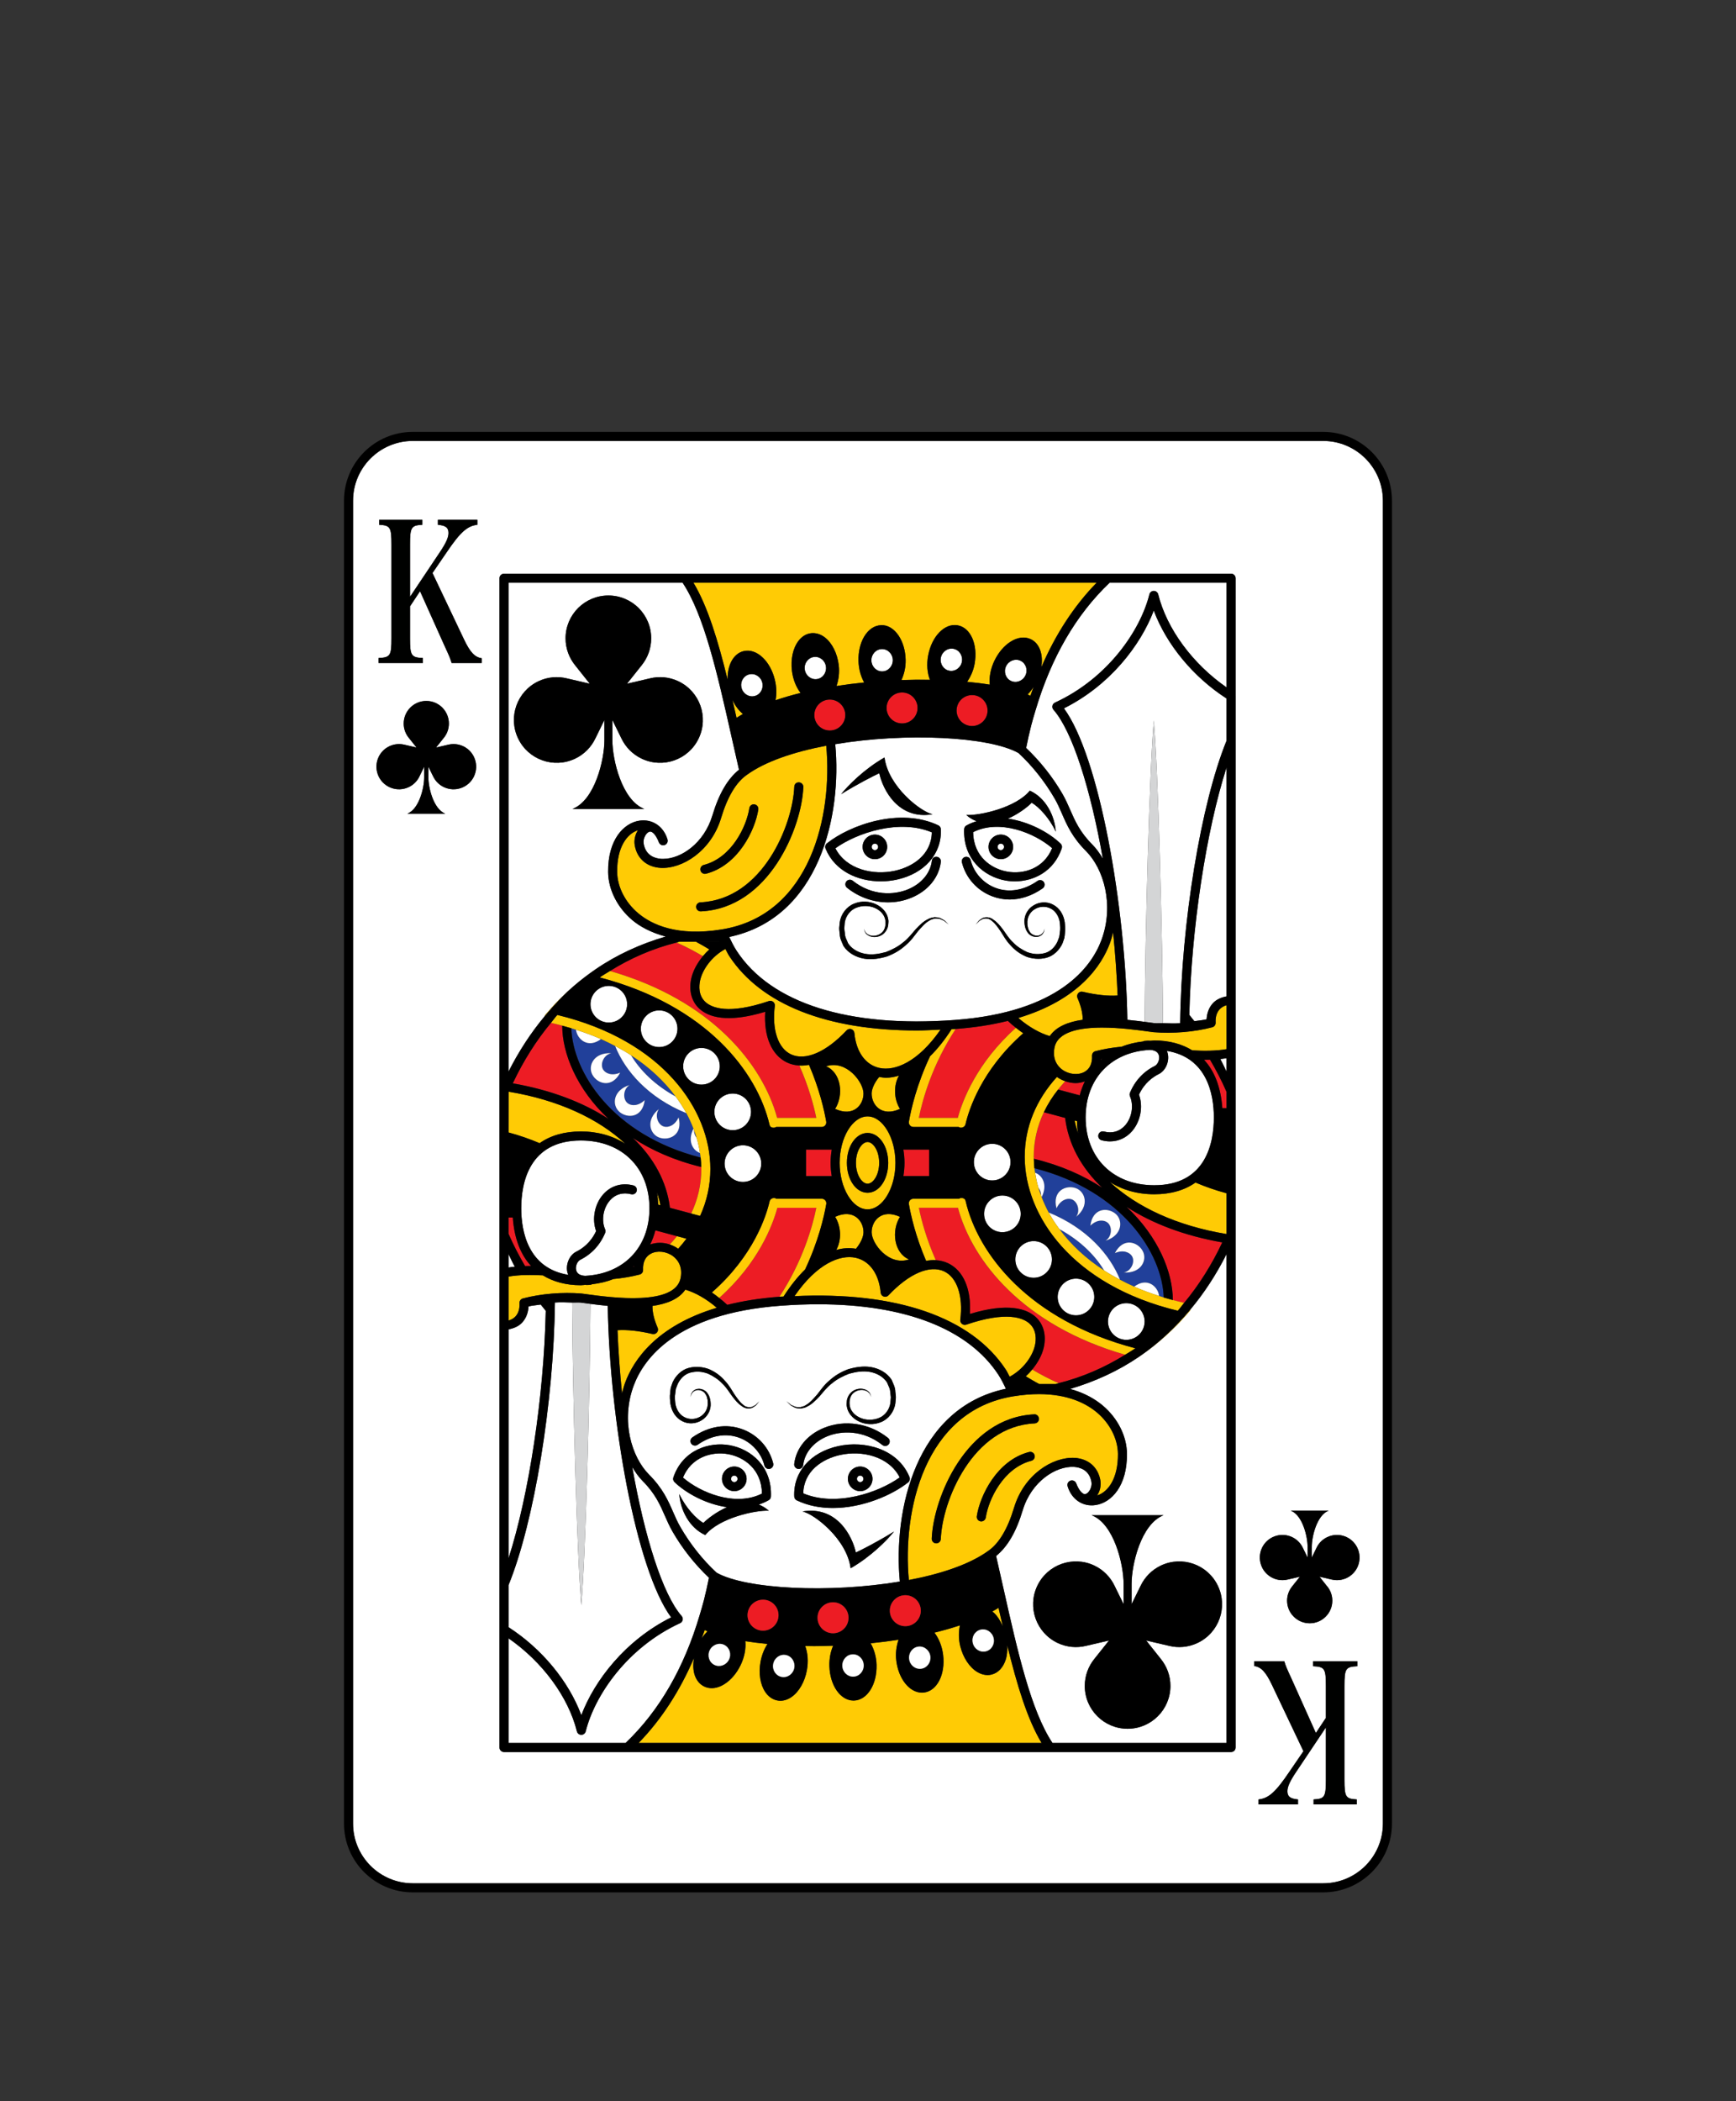 <?xml version="1.0" encoding="utf-8"?>
<!-- Generator: Adobe Illustrator 23.0.2, SVG Export Plug-In . SVG Version: 6.00 Build 0)  -->
<svg version="1.1" id="Layer_1" xmlns="http://www.w3.org/2000/svg" xmlns:xlink="http://www.w3.org/1999/xlink" x="0px" y="0px"
	 viewBox="0 0 82.452 99.776" style="enable-background:new 0 0 82.452 99.776;" xml:space="preserve">
<rect x="0" y="0" width="82.452" height="99.776" fill="#333333" stroke="none"/>
<style type="text/css">
	.st0{fill:#FFFFFF;}
	.st1{fill:#ED1C24;}
	.st2{fill:#FFCB05;}
	.st3{fill:#21409A;}
	.st4{fill:#D4D5D6;}
	.st5{fill:#000100;}
	.st6{fill:#300505;}
	.st7{fill:#BFD730;}
	.st8{fill:#F15A22;}
</style>
<g>
	<path class="st0" d="M49.185,33.718c-0.073,0.244-0.147,0.488-0.211,0.738c-0.087,0.345-0.166,0.699-0.238,1.06
		c0.658,0.624,1.258,1.375,1.73,2.191c0.146,0.253,0.256,0.506,0.363,0.751c0.226,0.519,0.46,1.056,1.057,1.652
		c0.182,0.183,0.345,0.411,0.493,0.661c-0.582-3.298-1.441-6.041-2.346-7.071c-0.045-0.051-0.063-0.12-0.049-0.187
		c0.014-0.066,0.059-0.122,0.12-0.15c2.498-1.149,4.054-3.41,4.486-5.141c0.024-0.096,0.11-0.163,0.209-0.163
		s0.185,0.067,0.209,0.163c0.412,1.649,1.644,3.308,3.247,4.419v-4.97h-5.558C51.098,29.196,49.925,31.227,49.185,33.718z"/>
	<path class="st0" d="M25.865,48.262c0.008-0.028,0.018-0.055,0.037-0.078c0.102-0.119,0.205-0.235,0.311-0.35l0.162-0.179
		c0.104-0.11,0.212-0.215,0.32-0.321l0.089-0.086c0.05-0.049,0.1-0.098,0.15-0.146c0.084-0.076,0.167-0.148,0.25-0.221
		c0.002-0.002,0.004-0.004,0.007-0.006c0.022-0.019,0.045-0.04,0.067-0.059l0.055-0.047c0.069-0.06,0.138-0.118,0.209-0.175
		c0.103-0.083,0.208-0.165,0.313-0.244c0.1-0.075,0.199-0.148,0.301-0.219c0.048-0.034,0.096-0.067,0.146-0.101
		c1.011-0.695,2.134-1.208,3.335-1.558c-0.701-0.188-1.231-0.482-1.586-0.78c-0.712-0.6-1.142-1.455-1.148-2.288
		c-0.015-1.526,0.736-2.322,1.487-2.435c0.612-0.091,1.147,0.267,1.333,0.893c0.033,0.11-0.027,0.227-0.136,0.264
		c-0.108,0.041-0.229-0.017-0.271-0.125c-0.073-0.186-0.156-0.328-0.238-0.415c-0.025-0.024-0.052-0.047-0.08-0.067
		c-0.047-0.029-0.093-0.038-0.133-0.026c-0.154,0.043-0.316,0.324-0.275,0.563c0.098,0.59,0.562,0.707,0.829,0.725
		c0.031,0.001,0.062,0.002,0.093,0.002c0.863,0,1.949-0.749,2.344-2.062c0.311-1.037,0.729-1.741,1.263-2.171
		c-0.11-0.481-0.218-0.96-0.324-1.43l-0.05-0.222c-0.66-2.941-1.291-5.706-2.304-7.228h-8.268v23.213
		C24.64,49.92,25.212,49.043,25.865,48.262z M25.57,32.351c0.441-0.209,0.918-0.245,1.357-0.137l0.001,0
		c0.005,0.001,0.01,0.003,0.015,0.004l1.069,0.249l-0.683-0.859c-0.003-0.004-0.007-0.008-0.009-0.013l-0.001,0
		c-0.286-0.35-0.457-0.798-0.457-1.284c0-1.123,0.91-2.033,2.034-2.033c1.124,0,2.033,0.911,2.033,2.033
		c0,0.487-0.171,0.934-0.456,1.284l-0.001,0c-0.002,0.004-0.006,0.008-0.009,0.013l-0.683,0.859l1.069-0.249
		c0.005-0.001,0.01-0.003,0.016-0.004l0.001,0c0.438-0.108,0.916-0.072,1.355,0.137c1.015,0.482,1.448,1.694,0.966,2.709
		c-0.481,1.015-1.694,1.448-2.709,0.966c-0.44-0.209-0.77-0.555-0.964-0.964c-0.002-0.005-0.006-0.01-0.008-0.015l-0.42-0.857v0.965
		c0,0.914,0.448,2.845,1.518,3.259h-3.415c1.07-0.414,1.518-2.345,1.518-3.259v-0.965l-0.42,0.857
		c-0.002,0.005-0.006,0.009-0.008,0.015c-0.194,0.408-0.524,0.755-0.964,0.964c-1.015,0.481-2.228,0.049-2.709-0.966
		C24.123,34.045,24.556,32.833,25.57,32.351z"/>
	<path class="st0" d="M56.507,48.218c0.075,0.089,0.146,0.182,0.219,0.273c0.194-0.03,0.397-0.044,0.58-0.088
		c0.018-0.307,0.12-0.569,0.303-0.767c0.164-0.177,0.395-0.275,0.647-0.323V36.441c-0.97,3.01-1.68,7.673-1.768,11.738
		C56.496,48.191,56.502,48.204,56.507,48.218z"/>
	<path class="st0" d="M25.903,62.221c-0.075-0.089-0.147-0.182-0.22-0.273c-0.194,0.03-0.396,0.044-0.579,0.087
		c-0.018,0.306-0.12,0.568-0.303,0.766c-0.164,0.178-0.395,0.276-0.648,0.324v10.872c0.97-3.01,1.679-7.673,1.767-11.739
		C25.914,62.246,25.907,62.234,25.903,62.221z"/>
	<path class="st0" d="M33.237,76.677c0.068-0.231,0.138-0.46,0.198-0.696c0.087-0.345,0.166-0.698,0.238-1.059
		c-0.667-0.633-1.252-1.366-1.729-2.191c-0.146-0.254-0.258-0.509-0.366-0.755c-0.226-0.518-0.46-1.053-1.054-1.648
		c-0.182-0.183-0.345-0.412-0.494-0.661c0.581,3.299,1.44,6.042,2.345,7.072c0.045,0.051,0.063,0.121,0.049,0.187
		c-0.014,0.066-0.059,0.122-0.12,0.15c-2.496,1.148-4.052,3.41-4.485,5.141c-0.024,0.096-0.11,0.163-0.209,0.163
		s-0.185-0.067-0.209-0.163c-0.412-1.649-1.644-3.307-3.247-4.419v4.97h5.559C31.32,81.236,32.497,79.189,33.237,76.677z"/>
	<path class="st0" d="M24.45,60.149c-0.107-0.19-0.197-0.397-0.297-0.595v0.635C24.251,60.173,24.349,60.159,24.45,60.149z"/>
	<path class="st0" d="M57.958,50.289c0.107,0.191,0.198,0.398,0.298,0.597v-0.636C58.158,50.264,58.06,50.279,57.958,50.289z"/>
	<path class="st0" d="M62.844,20.938H19.605c-1.564,0-2.837,1.272-2.837,2.836v62.82c0,1.564,1.272,2.836,2.837,2.836h43.239
		c1.564,0,2.838-1.272,2.838-2.836v-62.82C65.682,22.21,64.409,20.938,62.844,20.938z M22.511,36.866
		c-0.253,0.536-0.894,0.764-1.43,0.51c-0.233-0.11-0.407-0.293-0.509-0.509c-0.001-0.003-0.002-0.005-0.005-0.008l-0.222-0.452v0.51
		c0,0.482,0.238,1.502,0.802,1.72h-1.802c0.565-0.218,0.801-1.238,0.801-1.72v-0.51l-0.221,0.452
		c-0.001,0.002-0.003,0.005-0.003,0.008c-0.103,0.216-0.277,0.399-0.51,0.509c-0.536,0.254-1.176,0.025-1.43-0.51
		c-0.254-0.536-0.026-1.177,0.51-1.43c0.234-0.11,0.485-0.129,0.716-0.072c0.002,0.001,0.006,0.001,0.008,0.001l0.566,0.132
		l-0.362-0.454c-0.001-0.002-0.003-0.004-0.005-0.006v0c-0.152-0.186-0.242-0.421-0.242-0.678c0-0.593,0.48-1.074,1.073-1.074
		c0.593,0,1.073,0.481,1.073,1.074c0,0.257-0.091,0.492-0.241,0.678v0c-0.002,0.002-0.003,0.004-0.006,0.006l-0.362,0.454
		l0.565-0.132c0.002-0.001,0.006-0.001,0.009-0.001c0.232-0.057,0.484-0.038,0.716,0.072C22.536,35.689,22.766,36.33,22.511,36.866z
		 M22.877,31.483h-1.426c-0.088-0.273-0.088-0.273-0.367-0.882l-1.134-2.527l-0.475,0.718v1.509c0,0.836,0.054,0.918,0.611,0.945
		v0.236h-2.105v-0.236c0.557-0.027,0.611-0.109,0.611-0.945v-4.436c0-0.827-0.055-0.918-0.584-0.945v-0.236h2.051v0.236
		c-0.53,0.027-0.584,0.118-0.584,0.945v2.472l1.405-2.1c0.299-0.445,0.421-0.709,0.421-0.927c0-0.254-0.129-0.354-0.503-0.391
		v-0.236h1.874v0.236c-0.482,0.054-0.814,0.354-1.459,1.309l-0.672,0.982l1.494,3.145c0.292,0.618,0.516,0.854,0.842,0.9V31.483z
		 M58.686,33.052v2.159v12.272v2.512v1.812v1.031v3.658v1.397v0.733v0.006v24.349c0,0.119-0.096,0.215-0.215,0.215h-8.604H29.803
		h-5.865c-0.119,0-0.215-0.096-0.215-0.215v-5.595v-2.159V62.955v-2.513v-1.811V57.6v-3.657v-1.397v-0.733v-0.005v-24.35
		c0-0.119,0.096-0.215,0.215-0.215h8.604h20.064h5.864c0.119,0,0.215,0.096,0.215,0.215V33.052z M64.467,79.121
		c-0.557,0.027-0.611,0.109-0.611,0.945v4.436c0,0.827,0.055,0.918,0.584,0.945v0.236h-2.051v-0.236
		c0.53-0.027,0.584-0.118,0.584-0.945V82.03l-1.405,2.1c-0.299,0.445-0.421,0.709-0.421,0.927c0,0.254,0.129,0.354,0.503,0.391
		v0.236h-1.874v-0.236c0.482-0.054,0.814-0.354,1.459-1.309l0.672-0.982l-1.494-3.145c-0.292-0.618-0.516-0.854-0.842-0.9v-0.227
		h1.426c0.088,0.273,0.088,0.273,0.367,0.881l1.134,2.527l0.475-0.718v-1.509c0-0.836-0.054-0.918-0.611-0.945v-0.236h2.105V79.121z
		 M63.959,74.932c-0.233,0.11-0.485,0.129-0.715,0.072h-0.001c-0.002-0.001-0.006-0.001-0.008-0.001l-0.566-0.132l0.36,0.454
		c0.002,0.002,0.005,0.004,0.006,0.006l0.002,0c0.149,0.186,0.241,0.421,0.241,0.678c0,0.593-0.481,1.074-1.073,1.074
		c-0.593,0-1.075-0.481-1.075-1.074c0-0.257,0.091-0.493,0.242-0.678l0.001,0c0.001-0.002,0.002-0.004,0.003-0.006l0.362-0.454
		l-0.565,0.132c-0.002,0-0.006,0-0.008,0.001h-0.001c-0.23,0.057-0.484,0.038-0.715-0.072c-0.536-0.254-0.764-0.894-0.511-1.43
		c0.253-0.536,0.895-0.764,1.432-0.51c0.232,0.11,0.406,0.293,0.509,0.509h0.001c0,0.003,0.002,0.006,0.002,0.008l0.222,0.453v-0.51
		c0-0.482-0.237-1.501-0.802-1.72h1.802c-0.563,0.219-0.801,1.239-0.801,1.72v0.51l0.221-0.453c0.001-0.002,0.003-0.005,0.003-0.008
		c0.103-0.215,0.277-0.399,0.511-0.509c0.535-0.254,1.176-0.026,1.429,0.51C64.723,74.037,64.495,74.678,63.959,74.932z"/>
	<path class="st0" d="M56.544,62.176c-0.008,0.027-0.017,0.054-0.036,0.077c-0.1,0.119-0.204,0.234-0.308,0.347l-0.052,0.058
		c-0.038,0.043-0.076,0.086-0.115,0.127c-0.098,0.104-0.198,0.203-0.3,0.301l-0.263,0.252c-0.104,0.096-0.21,0.189-0.317,0.282
		c-0.089,0.076-0.178,0.151-0.267,0.224c-0.104,0.083-0.206,0.164-0.311,0.243c-0.102,0.076-0.203,0.149-0.304,0.221
		c-0.051,0.036-0.103,0.072-0.155,0.107c-1,0.685-2.109,1.192-3.293,1.541c0.697,0.188,1.202,0.494,1.555,0.791
		c0.711,0.6,1.14,1.455,1.146,2.287c0.015,1.526-0.736,2.322-1.486,2.435c-0.61,0.095-1.147-0.268-1.333-0.894
		c-0.033-0.11,0.027-0.227,0.136-0.264c0.11-0.037,0.229,0.017,0.271,0.125c0.072,0.185,0.155,0.326,0.236,0.414
		c0.026,0.025,0.055,0.049,0.084,0.07c0.045,0.027,0.088,0.038,0.13,0.025c0.154-0.042,0.316-0.324,0.277-0.564
		c-0.098-0.589-0.562-0.706-0.83-0.723c-0.869-0.048-2.026,0.699-2.436,2.059c-0.311,1.037-0.73,1.741-1.264,2.171
		c0.121,0.524,0.238,1.046,0.353,1.558c0.667,2.977,1.3,5.784,2.325,7.322h8.268V59.553C57.769,60.518,57.197,61.395,56.544,62.176z
		 M56.88,78.016c-0.44,0.209-0.918,0.245-1.356,0.137v0c-0.006-0.001-0.011-0.002-0.017-0.004L54.438,77.9l0.684,0.86
		c0.002,0.004,0.006,0.008,0.009,0.012v0.001c0.286,0.35,0.459,0.797,0.459,1.284c0,1.123-0.91,2.034-2.034,2.034
		s-2.034-0.911-2.034-2.034c0-0.487,0.172-0.934,0.456-1.284l0.002-0.001c0.002-0.004,0.005-0.008,0.008-0.012l0.685-0.86
		l-1.07,0.249c-0.005,0.001-0.01,0.002-0.016,0.004l-0.001,0c-0.438,0.108-0.915,0.072-1.356-0.137
		c-1.014-0.482-1.446-1.694-0.965-2.709c0.48-1.015,1.694-1.447,2.709-0.966c0.44,0.209,0.77,0.556,0.964,0.964
		c0.002,0.005,0.005,0.01,0.007,0.015l0.421,0.856v-0.965c0-0.914-0.449-2.845-1.517-3.259h3.413
		c-1.069,0.414-1.517,2.345-1.517,3.259v0.965l0.42-0.856c0.002-0.005,0.005-0.009,0.007-0.015h0.001
		c0.194-0.408,0.524-0.755,0.964-0.964c1.015-0.481,2.229-0.048,2.709,0.966C58.327,76.322,57.895,77.535,56.88,78.016z"/>
	<path d="M62.844,20.508H19.605c-1.802,0-3.267,1.465-3.267,3.266v62.82c0,1.801,1.465,3.266,3.267,3.266h43.239
		c1.802,0,3.268-1.465,3.268-3.266v-62.82C66.112,21.973,64.646,20.508,62.844,20.508z M65.682,86.594
		c0,1.564-1.273,2.836-2.838,2.836H19.605c-1.564,0-2.837-1.272-2.837-2.836v-62.82c0-1.563,1.272-2.836,2.837-2.836h43.239
		c1.564,0,2.838,1.272,2.838,2.836V86.594z"/>
	<path class="st1" d="M45.499,57.353h-1.86c0.116,0.573,0.354,1.471,0.804,2.488c0.204,0.012,0.4,0.056,0.583,0.143
		c0.734,0.345,1.112,1.234,1.041,2.41c1.817-0.551,2.696-0.239,3.115,0.135c0.378,0.339,0.521,0.865,0.395,1.445
		c-0.084,0.382-0.29,0.74-0.552,1.06c0.391,0.231,0.802,0.45,1.251,0.647c1.133-0.284,2.19-0.745,3.163-1.351
		C48.604,62.941,46.182,59.889,45.499,57.353z"/>
	<path class="st1" d="M51.282,52.014c0.062-0.234,0.142-0.455,0.244-0.663c-0.14,0.049-0.285,0.082-0.437,0.082
		c-0.165,0-0.331-0.033-0.492-0.089c-0.121,0.128-0.232,0.261-0.339,0.395L51.282,52.014z"/>
	<path class="st1" d="M36.911,53.085h1.86c-0.116-0.573-0.354-1.471-0.805-2.487c-0.204-0.012-0.4-0.056-0.582-0.142
		c-0.734-0.346-1.113-1.234-1.041-2.41c-1.82,0.553-2.698,0.24-3.115-0.135c-0.379-0.338-0.522-0.865-0.396-1.445
		c0.084-0.382,0.29-0.741,0.552-1.061c-0.391-0.231-0.802-0.45-1.25-0.647c-1.133,0.283-2.19,0.745-3.164,1.352
		C33.8,47.496,36.224,50.547,36.911,53.085z"/>
	<path class="st1" d="M28.9,53.129c-1.506-1.41-2.197-3.111-2.195-4.425c-0.176-0.047-0.354-0.093-0.537-0.134
		c-0.701,0.845-1.309,1.805-1.812,2.872C26.137,51.752,27.683,52.336,28.9,53.129z"/>
	<path class="st1" d="M49.104,55.025c1.279,0.312,2.357,0.792,3.245,1.376c-0.993-0.944-1.61-2.075-1.759-3.316l-1.009-0.271
		c-0.314,0.662-0.482,1.372-0.482,2.119C49.099,54.963,49.104,54.994,49.104,55.025z"/>
	<path class="st1" d="M45.491,53.085c0.224-0.827,0.901-2.615,2.761-4.278c-0.129-0.104-0.258-0.207-0.385-0.329
		c-0.719,0.179-1.538,0.314-2.476,0.384c-1.109,1.685-1.574,3.338-1.753,4.223H45.491z"/>
	<path class="st1" d="M53.507,57.309c1.506,1.41,2.198,3.111,2.197,4.426c0.176,0.047,0.354,0.093,0.537,0.134
		c0.701-0.845,1.309-1.805,1.812-2.872C56.272,58.687,54.725,58.102,53.507,57.309z"/>
	<path class="st1" d="M52.289,50.327c0.016-0.015,0.035-0.027,0.052-0.042c-0.015,0.003-0.032,0.004-0.046,0.007
		C52.294,50.305,52.29,50.315,52.289,50.327z"/>
	<path class="st1" d="M57.185,50.323c0.508,0.543,0.8,1.324,0.87,2.3h0.201v-0.772c-0.234-0.539-0.501-1.045-0.786-1.532
		C57.376,50.322,57.281,50.324,57.185,50.323z"/>
	<path class="st1" d="M36.92,57.353c-0.224,0.827-0.9,2.616-2.762,4.28c0.129,0.103,0.258,0.207,0.385,0.328
		c0.719-0.179,1.538-0.314,2.476-0.384c1.11-1.685,1.574-3.339,1.753-4.224H36.92z"/>
	<path class="st1" d="M33.304,55.413c-1.278-0.312-2.355-0.792-3.243-1.375c0.993,0.944,1.609,2.075,1.758,3.314l1.009,0.271
		c0.314-0.662,0.482-1.372,0.482-2.119C33.309,55.475,33.305,55.444,33.304,55.413z"/>
	<path class="st1" d="M30.12,60.112c-0.016,0.014-0.034,0.026-0.05,0.04c0.014-0.003,0.031-0.003,0.045-0.007
		C30.116,60.134,30.119,60.124,30.12,60.112z"/>
	<path class="st1" d="M25.223,60.114c-0.507-0.543-0.799-1.324-0.868-2.299h-0.202v0.773c0.234,0.538,0.5,1.044,0.785,1.531
		C25.033,60.115,25.128,60.114,25.223,60.114z"/>
	<path class="st1" d="M31.128,58.425c-0.062,0.237-0.144,0.46-0.247,0.67c0.294-0.104,0.623-0.107,0.932,0.001
		c0.121-0.129,0.233-0.261,0.339-0.395L31.128,58.425z"/>
	<path class="st2" d="M51.228,53.917c0.023,0.068,0.033,0.139,0.059,0.206C51.268,54.053,51.242,53.988,51.228,53.917z"/>
	<path class="st2" d="M51.15,53.236l-0.106-0.029c0.034,0.209,0.096,0.411,0.159,0.613C51.169,53.634,51.158,53.435,51.15,53.236z"
		/>
	<path class="st2" d="M58.257,57.636v-0.974c-0.529-0.14-1.017-0.315-1.476-0.509c-0.515,0.364-1.173,0.557-1.959,0.557
		c-0.81,0-1.528-0.21-2.11-0.583c1.279,1.193,3.187,2.082,5.538,2.471l0.007-0.014V57.636z"/>
	<path class="st3" d="M49.473,56.846c0.094,0.245,0.203,0.489,0.335,0.731c1.821,0.745,2.909,2.003,3.388,3.194
		c0.216,0.114,0.439,0.224,0.673,0.328c0.601-0.458,1.117-0.03,1.184,0.429c0.001,0.004-0.001,0.009,0,0.013
		c0.073,0.024,0.145,0.048,0.219,0.071c-0.063-2.057-1.923-5.062-6.141-6.139c0.008,0.072,0.023,0.144,0.034,0.216
		C49.524,55.819,49.765,56.274,49.473,56.846z M54.272,59.4c0.236,0.428-0.068,1.076-0.899,1.025
		c0.349-0.058,0.557-0.51,0.389-0.779c-0.112-0.178-0.413-0.314-0.81-0.142C53.348,58.74,54.038,58.972,54.272,59.4z M52.989,57.64
		c0.37,0.319,0.311,1.033-0.485,1.275c0.307-0.177,0.343-0.673,0.092-0.866c-0.167-0.128-0.497-0.15-0.809,0.15
		C51.892,57.345,52.619,57.322,52.989,57.64z M51.09,56.418c0.461,0.16,0.67,0.845,0.018,1.364c0.219-0.278,0.072-0.752-0.233-0.84
		c-0.202-0.057-0.517,0.044-0.696,0.437C49.96,56.546,50.629,56.257,51.09,56.418z"/>
	<path class="st3" d="M49.321,56.404c0.037,0.125,0.082,0.25,0.128,0.375C49.45,56.641,49.408,56.509,49.321,56.404z"/>
	<path class="st0" d="M52.596,58.05c0.251,0.193,0.214,0.689-0.092,0.866c0.796-0.242,0.854-0.956,0.485-1.275
		c-0.37-0.318-1.097-0.295-1.201,0.56C52.099,57.899,52.43,57.922,52.596,58.05z"/>
	<path class="st0" d="M52.952,59.504c0.397-0.172,0.698-0.036,0.81,0.142c0.168,0.269-0.04,0.721-0.389,0.779
		c0.83,0.052,1.135-0.597,0.899-1.025C54.038,58.972,53.348,58.74,52.952,59.504z"/>
	<path class="st0" d="M53.868,61.098c0.37,0.164,0.769,0.308,1.184,0.443c-0.001-0.004,0.001-0.009,0-0.013
		C54.985,61.067,54.469,60.64,53.868,61.098z"/>
	<path class="st0" d="M50.875,56.942c0.305,0.087,0.452,0.562,0.233,0.84c0.651-0.519,0.443-1.204-0.018-1.364
		c-0.461-0.161-1.129,0.128-0.91,0.961C50.359,56.986,50.673,56.886,50.875,56.942z"/>
	<path class="st0" d="M49.164,55.688c0.036,0.237,0.086,0.476,0.157,0.716c0.088,0.104,0.13,0.237,0.128,0.375
		c0.008,0.022,0.016,0.045,0.024,0.067C49.765,56.274,49.524,55.819,49.164,55.688z"/>
	<path class="st3" d="M50.317,58.367c0.529,0.714,1.231,1.387,2.127,1.966C52.011,59.611,51.307,58.907,50.317,58.367z"/>
	<path class="st0" d="M49.807,57.576c0.145,0.268,0.318,0.531,0.51,0.79c0.99,0.541,1.694,1.244,2.127,1.966
		c0.237,0.153,0.489,0.299,0.752,0.438C52.717,59.579,51.628,58.321,49.807,57.576z"/>
	<path class="st3" d="M33.088,54.033c-0.036-0.123-0.081-0.246-0.126-0.369C32.961,53.799,33.002,53.93,33.088,54.033z"/>
	<path class="st3" d="M32.937,53.595c-0.094-0.246-0.204-0.491-0.336-0.734c-1.82-0.744-2.907-2.002-3.386-3.193
		c-0.216-0.114-0.439-0.224-0.673-0.328c-0.6,0.458-1.116,0.031-1.184-0.43c-0.001-0.004,0.001-0.009,0-0.013
		c-0.073-0.024-0.145-0.048-0.22-0.071c0.061,2.056,1.922,5.061,6.14,6.139c-0.008-0.072-0.023-0.144-0.034-0.216
		C32.885,54.618,32.646,54.165,32.937,53.595z M28.137,51.038c-0.235-0.427,0.068-1.076,0.899-1.024
		c-0.348,0.059-0.555,0.51-0.388,0.779c0.112,0.177,0.412,0.314,0.81,0.141C29.061,51.698,28.371,51.466,28.137,51.038z
		 M29.42,52.798c-0.37-0.319-0.311-1.032,0.485-1.275c-0.306,0.177-0.343,0.673-0.091,0.866c0.165,0.128,0.496,0.15,0.808-0.151
		C30.518,53.093,29.791,53.117,29.42,52.798z M31.321,54.02c-0.462-0.16-0.671-0.845-0.018-1.364
		c-0.22,0.278-0.073,0.753,0.233,0.839c0.201,0.057,0.517-0.043,0.696-0.437C32.45,53.892,31.782,54.181,31.321,54.02z"/>
	<path class="st0" d="M29.814,52.389c-0.252-0.193-0.214-0.69,0.091-0.866c-0.796,0.243-0.854,0.956-0.485,1.275
		c0.371,0.319,1.097,0.295,1.201-0.559C30.31,52.539,29.979,52.517,29.814,52.389z"/>
	<path class="st0" d="M29.458,50.934c-0.398,0.172-0.698,0.036-0.81-0.141c-0.168-0.27,0.04-0.721,0.388-0.779
		c-0.83-0.051-1.134,0.597-0.899,1.024C28.371,51.466,29.061,51.698,29.458,50.934z"/>
	<path class="st0" d="M28.542,49.341c-0.369-0.164-0.769-0.308-1.184-0.443c0.001,0.004-0.001,0.009,0,0.013
		C27.425,49.371,27.942,49.798,28.542,49.341z"/>
	<path class="st0" d="M31.535,53.496c-0.306-0.087-0.453-0.561-0.233-0.839c-0.652,0.519-0.444,1.204,0.018,1.364
		c0.461,0.161,1.129-0.128,0.91-0.961C32.052,53.452,31.736,53.553,31.535,53.496z"/>
	<path class="st0" d="M33.245,54.75c-0.036-0.238-0.086-0.477-0.157-0.717c-0.086-0.103-0.127-0.234-0.126-0.369
		c-0.008-0.023-0.016-0.046-0.025-0.069C32.646,54.165,32.885,54.618,33.245,54.75z"/>
	<path class="st3" d="M32.091,52.071c-0.528-0.713-1.23-1.385-2.124-1.964C30.4,50.828,31.102,51.53,32.091,52.071z"/>
	<path class="st0" d="M32.601,52.861c-0.145-0.268-0.318-0.531-0.51-0.791c-0.989-0.54-1.691-1.243-2.124-1.964
		c-0.237-0.153-0.489-0.299-0.752-0.438C29.694,50.859,30.781,52.117,32.601,52.861z"/>
	<path class="st2" d="M26.784,47.248l-0.089,0.086c-0.108,0.105-0.216,0.21-0.32,0.321l-0.162,0.179
		c-0.105,0.115-0.209,0.231-0.311,0.35c-0.019,0.023-0.029,0.05-0.037,0.078c0.414-0.495,0.847-0.965,1.32-1.38
		c-0.083,0.072-0.167,0.144-0.25,0.221C26.883,47.15,26.834,47.199,26.784,47.248z"/>
	<path class="st2" d="M56.488,48.194c0.006,0.008,0.012,0.016,0.019,0.024c-0.005-0.014-0.011-0.027-0.019-0.039
		C56.488,48.184,56.488,48.189,56.488,48.194z"/>
	<path class="st2" d="M25.921,62.243c-0.006-0.007-0.012-0.015-0.018-0.022c0.004,0.013,0.011,0.025,0.018,0.037
		C25.92,62.253,25.92,62.248,25.921,62.243z"/>
	<path class="st2" d="M54.577,64.087c0.104-0.079,0.206-0.159,0.311-0.243c0.089-0.073,0.178-0.147,0.267-0.224
		c0.107-0.093,0.214-0.186,0.317-0.282l0.263-0.252c0.102-0.099,0.202-0.198,0.3-0.301c0.039-0.041,0.077-0.084,0.115-0.127
		l0.052-0.058c0.104-0.113,0.208-0.228,0.308-0.347c0.019-0.023,0.028-0.05,0.036-0.077c-0.722,0.864-1.528,1.622-2.426,2.238
		c0.052-0.035,0.104-0.071,0.155-0.107C54.374,64.236,54.475,64.162,54.577,64.087z"/>
	<path class="st2" d="M27.836,46.351c-0.105,0.079-0.211,0.161-0.313,0.244c-0.071,0.057-0.14,0.116-0.209,0.175l-0.055,0.047
		c-0.022,0.019-0.045,0.04-0.067,0.059c0.348-0.305,0.713-0.586,1.091-0.846c-0.049,0.034-0.098,0.067-0.146,0.101
		C28.035,46.203,27.935,46.276,27.836,46.351z"/>
	<path class="st2" d="M33.69,45.083c-0.208-0.125-0.415-0.25-0.638-0.366l1.121,0c0.001-0.001,0.002-0.001,0.003-0.002l-1.907,0.001
		c-0.046,0.011-0.089,0.029-0.134,0.041c0.448,0.197,0.859,0.416,1.25,0.647C33.478,45.289,33.578,45.184,33.69,45.083z"/>
	<path class="st2" d="M48.72,65.355c0.208,0.125,0.416,0.25,0.639,0.367l-1.124,0c-0.001,0.001-0.002,0.001-0.003,0.001l1.908-0.001
		c0.046-0.011,0.089-0.029,0.136-0.041c-0.448-0.197-0.86-0.416-1.251-0.647C48.931,65.149,48.831,65.254,48.72,65.355z"/>
	<path class="st2" d="M45.499,57.353c0.684,2.536,3.106,5.588,7.941,6.977c0.169-0.105,0.341-0.203,0.505-0.318l-0.017,0.012
		c-5.062-1.325-7.485-4.48-8.066-7.002c-0.025-0.106-0.121-0.144-0.234-0.132c-0.029,0.003-0.057,0.015-0.081,0.033h-2.166
		c-0.063,0-0.124,0.028-0.165,0.077c-0.04,0.048-0.058,0.112-0.047,0.175c0.093,0.537,0.318,1.533,0.818,2.698
		c0.157-0.03,0.31-0.041,0.458-0.033c-0.451-1.017-0.689-1.915-0.804-2.488H45.499z"/>
	<path class="st2" d="M36.911,53.085c-0.687-2.537-3.111-5.589-7.941-6.976c-0.171,0.106-0.345,0.206-0.51,0.321l0.023-0.016
		c5.057,1.324,7.482,4.479,8.068,7.002c0.024,0.108,0.127,0.146,0.233,0.131c0.029-0.003,0.058-0.015,0.082-0.033h2.164
		c0.063,0,0.124-0.028,0.165-0.077c0.04-0.048,0.058-0.112,0.047-0.175c-0.093-0.537-0.318-1.533-0.818-2.698
		c-0.157,0.03-0.31,0.041-0.458,0.033c0.451,1.017,0.689,1.915,0.805,2.487H36.911z"/>
	<path class="st2" d="M32.152,58.7c-0.107,0.134-0.219,0.267-0.339,0.395c0.14,0.049,0.275,0.114,0.397,0.203
		c0.141-0.155,0.272-0.314,0.394-0.477L32.152,58.7z"/>
	<path class="st2" d="M55.271,61.611c-0.074-0.023-0.146-0.047-0.219-0.071c-0.415-0.134-0.815-0.279-1.184-0.443
		c-0.234-0.104-0.457-0.214-0.673-0.328c-0.263-0.139-0.515-0.285-0.752-0.438c-0.896-0.579-1.598-1.252-2.127-1.966
		c-0.192-0.259-0.364-0.523-0.51-0.79c-0.131-0.242-0.24-0.486-0.335-0.731c-0.009-0.022-0.016-0.045-0.024-0.067
		c-0.046-0.125-0.091-0.25-0.128-0.375c-0.07-0.24-0.12-0.478-0.157-0.716c-0.011-0.072-0.026-0.145-0.034-0.216
		c-0.016-0.15-0.024-0.299-0.026-0.447c-0.001-0.031-0.005-0.062-0.005-0.092c0-0.747,0.168-1.457,0.482-2.119
		c0.178-0.375,0.404-0.735,0.676-1.076c0.107-0.134,0.219-0.267,0.339-0.395c-0.139-0.048-0.275-0.114-0.397-0.203
		c-0.988,1.089-1.529,2.38-1.529,3.792c0,2.796,2.252,6.102,7.271,7.311c0.106-0.118,0.199-0.252,0.301-0.375
		c-0.183-0.042-0.361-0.087-0.537-0.134C55.558,61.695,55.413,61.654,55.271,61.611z"/>
	<path class="st2" d="M27.138,48.827c0.075,0.023,0.147,0.047,0.22,0.071c0.415,0.134,0.814,0.279,1.184,0.443
		c0.234,0.104,0.457,0.214,0.673,0.328c0.264,0.139,0.515,0.285,0.752,0.438c0.895,0.579,1.596,1.251,2.124,1.964
		c0.192,0.259,0.364,0.523,0.51,0.791c0.132,0.243,0.242,0.488,0.336,0.734c0.009,0.023,0.016,0.046,0.025,0.069
		c0.045,0.123,0.09,0.246,0.126,0.369c0.071,0.24,0.121,0.479,0.157,0.717c0.011,0.072,0.026,0.145,0.034,0.216
		c0.016,0.15,0.024,0.299,0.026,0.447c0.001,0.031,0.005,0.062,0.005,0.092c0,0.747-0.168,1.457-0.482,2.119l0.424,0.114
		c0.319-0.697,0.488-1.446,0.488-2.233c0-2.796-2.251-6.102-7.27-7.311c-0.106,0.118-0.199,0.252-0.301,0.375
		c0.183,0.042,0.361,0.087,0.537,0.134C26.852,48.743,26.996,48.784,27.138,48.827z"/>
	<path class="st2" d="M36.785,56.889c-0.122-0.008-0.209,0.059-0.234,0.166c-0.154,0.672-0.749,2.571-2.741,4.319
		c0.117,0.079,0.232,0.166,0.348,0.259c1.862-1.664,2.539-3.453,2.762-4.28h1.852c-0.179,0.885-0.643,2.539-1.753,4.224
		c0.006,0,0.011-0.001,0.017-0.002c0.062-0.005,0.117-0.002,0.179-0.007c0.325-0.506,0.668-0.939,1.024-1.285
		c0.631-1.339,0.902-2.51,1.006-3.108c0.011-0.063-0.007-0.127-0.047-0.175c-0.041-0.049-0.102-0.077-0.165-0.077h-2.152
		C36.851,56.905,36.819,56.893,36.785,56.889z"/>
	<path class="st2" d="M27.507,47.171c-0.022,0.019-0.043,0.038-0.064,0.057C27.464,47.209,27.485,47.19,27.507,47.171z"/>
	<path class="st2" d="M45.625,53.549c0.116,0.004,0.209-0.059,0.234-0.166c0.155-0.672,0.75-2.57,2.742-4.318
		c-0.117-0.079-0.232-0.166-0.348-0.259c-1.86,1.663-2.538,3.451-2.761,4.278h-1.853c0.179-0.885,0.643-2.538,1.753-4.223
		c-0.005,0-0.01,0.001-0.015,0.002c-0.062,0.005-0.118,0.003-0.179,0.007c-0.325,0.507-0.669,0.941-1.025,1.287
		c-0.63,1.337-0.9,2.507-1.004,3.105c-0.011,0.063,0.007,0.126,0.048,0.175c0.04,0.049,0.101,0.077,0.164,0.077h2.15
		C45.557,53.533,45.59,53.545,45.625,53.549z"/>
	<path class="st2" d="M54.907,63.264c0.019-0.017,0.039-0.034,0.058-0.051C54.946,63.229,54.927,63.247,54.907,63.264z"/>
	<path class="st2" d="M31.259,57.202l0.106,0.029c-0.034-0.209-0.096-0.412-0.159-0.614C31.241,56.804,31.251,57.003,31.259,57.202z
		"/>
	<path class="st2" d="M31.184,56.53c-0.024-0.071-0.035-0.145-0.062-0.215C31.142,56.387,31.169,56.455,31.184,56.53z"/>
	<path class="st2" d="M27.589,53.728c0.809,0,1.527,0.21,2.11,0.583c-1.279-1.193-3.187-2.082-5.538-2.471l-0.006,0.014
		l-0.001,1.922c0.53,0.14,1.017,0.315,1.477,0.509C26.145,53.921,26.802,53.728,27.589,53.728z"/>
	<path class="st2" d="M39.665,52.657c0.868,0.397,1.347-0.186,1.347-0.729c0-0.544-0.814-1.615-1.776-1.294
		C39.96,50.942,40.079,52.001,39.665,52.657z"/>
	<path class="st2" d="M42.092,51.176c-0.113,0-0.225-0.016-0.336-0.036c-0.221,0.265-0.358,0.568-0.358,0.787
		c0,0.544,0.478,1.127,1.346,0.729c-0.292-0.462-0.312-1.121-0.049-1.58C42.493,51.136,42.291,51.176,42.092,51.176z"/>
	<path class="st0" d="M35.287,54.384c-0.481,0-0.873,0.39-0.873,0.871s0.391,0.871,0.873,0.871c0.479,0,0.869-0.39,0.869-0.871
		S35.766,54.384,35.287,54.384z"/>
	<path class="st0" d="M34.801,51.927c-0.481,0-0.872,0.39-0.872,0.871c0,0.481,0.39,0.871,0.872,0.871c0.481,0,0.87-0.39,0.87-0.871
		C35.671,52.317,35.282,51.927,34.801,51.927z"/>
	<path class="st0" d="M33.316,51.504c0.482,0,0.871-0.39,0.871-0.871c0-0.481-0.389-0.871-0.871-0.871
		c-0.48,0-0.869,0.39-0.869,0.871C32.447,51.114,32.836,51.504,33.316,51.504z"/>
	<path class="st0" d="M31.307,49.721c0.481,0,0.87-0.39,0.87-0.871c0-0.481-0.389-0.871-0.87-0.871c-0.481,0-0.87,0.39-0.87,0.871
		C30.437,49.331,30.826,49.721,31.307,49.721z"/>
	<path class="st0" d="M28.914,46.815c-0.48,0-0.87,0.39-0.87,0.871c0,0.481,0.39,0.871,0.87,0.871c0.481,0,0.872-0.39,0.872-0.871
		C29.785,47.205,29.395,46.815,28.914,46.815z"/>
	<path class="st2" d="M49.859,49.2c0.304-0.453,0.886-0.681,1.564-0.776c0.002-0.291-0.073-0.637-0.247-1.035
		c-0.032-0.075-0.02-0.161,0.032-0.224c0.052-0.063,0.139-0.092,0.214-0.072c0.654,0.155,1.214,0.21,1.66,0.179
		c-0.041-0.998-0.113-2.008-0.216-3.006c-0.043,0.175-0.086,0.35-0.151,0.525c-0.391,1.05-1.463,2.683-4.35,3.546
		C48.869,48.771,49.389,49.059,49.859,49.2z"/>
	<path class="st2" d="M37.567,50.066c0.687,0.32,1.672-0.104,2.642-1.138c0.042-0.044,0.099-0.068,0.157-0.068
		c0.023,0,0.047,0.003,0.07,0.012c0.08,0.027,0.136,0.099,0.144,0.184c0.082,0.893,0.527,1.513,1.193,1.657
		c0.724,0.156,1.826-0.268,2.899-1.822c-0.374,0.017-0.755,0.042-1.114,0.042c-4.276,0-7.41-1.23-8.924-3.537
		c-0.07-0.106-0.118-0.224-0.18-0.334c-0.663,0.361-1.088,0.981-1.202,1.496c-0.055,0.249-0.093,0.714,0.262,1.032
		c0.294,0.261,1.073,0.603,3.004-0.053c0.068-0.024,0.146-0.01,0.205,0.037c0.058,0.047,0.087,0.12,0.077,0.193
		C36.658,48.896,36.952,49.776,37.567,50.066z"/>
	<path class="st0" d="M50.435,38.631c-0.107-0.245-0.208-0.477-0.342-0.708c-0.468-0.81-1.064-1.558-1.721-2.166
		c-1.392-0.784-5.354-0.98-8.702-0.419c0.321,3.364-0.742,8.252-5.035,9.154c0.108,0.229,0.219,0.455,0.358,0.667
		c1.632,2.487,5.314,3.649,10.351,3.275c4.971-0.369,6.499-2.535,6.968-3.793c0.621-1.671,0.104-3.391-0.73-4.227
		C50.928,39.761,50.677,39.187,50.435,38.631z M45.9,39.199c0.155-0.089,0.318-0.148,0.481-0.204
		c-0.168-0.064-0.331-0.155-0.485-0.295c0.623,0.035,2.351-0.339,3.015-1.155c0.774,0.346,1.189,1.216,1.235,1.949
		c-0.298-0.649-0.818-1.193-1.145-1.376c-0.174,0.183-0.608,0.527-1.128,0.756c0.998,0.141,1.943,0.653,2.501,1.185
		c0.061,0.058,0.082,0.146,0.055,0.225c-0.378,1.111-1.346,1.567-2.23,1.567c-0.155,0-0.308-0.014-0.455-0.041
		c-1.008-0.186-2.003-1.01-1.951-2.432C45.795,39.303,45.836,39.235,45.9,39.199z M45.844,40.691
		c0.121-0.025,0.232,0.042,0.261,0.157c0.146,0.592,0.598,1.096,1.179,1.314c0.635,0.239,1.345,0.123,1.993-0.33
		c0.095-0.068,0.23-0.045,0.3,0.053c0.067,0.097,0.044,0.231-0.054,0.299c-0.503,0.351-1.041,0.53-1.569,0.53
		c-0.278,0-0.555-0.05-0.821-0.15c-0.723-0.271-1.263-0.875-1.445-1.613C45.659,40.836,45.729,40.719,45.844,40.691z M42.178,42.849
		c-0.686,0-1.375-0.236-1.946-0.69c-0.093-0.074-0.108-0.209-0.034-0.302c0.072-0.092,0.208-0.108,0.302-0.035
		c0.912,0.725,1.954,0.687,2.622,0.411c0.644-0.266,1.068-0.773,1.137-1.358c0.014-0.117,0.105-0.204,0.239-0.188
		c0.117,0.014,0.202,0.121,0.188,0.238c-0.087,0.742-0.61,1.38-1.4,1.706C42.931,42.777,42.555,42.849,42.178,42.849z M42.01,35.969
		c0.179,1.383,1.714,2.572,2.281,2.697c-1.631,0.277-2.365-1.175-2.53-1.95c-0.291,0.139-1.011,0.499-1.813,0.996
		C40.267,37.311,41.042,36.522,42.01,35.969z M39.275,40.046c1.102-0.875,3.471-1.719,5.289-0.855
		c0.071,0.034,0.118,0.105,0.122,0.185c0.051,1.164-0.77,2.104-2.09,2.393c-0.247,0.054-0.505,0.082-0.765,0.082
		c-1.077,0-2.182-0.479-2.622-1.555C39.174,40.207,39.2,40.106,39.275,40.046z M42.133,45.418c-0.313,0.094-0.707,0.168-1.082,0.106
		c-0.375-0.062-0.755-0.255-0.984-0.599c-0.075-0.185-0.178-0.366-0.178-0.562c-0.009-0.101-0.027-0.184-0.026-0.298l0.026-0.268
		c0.06-0.404,0.328-0.749,0.684-0.887c0.349-0.143,0.732-0.115,1.034,0.03c0.305,0.138,0.541,0.412,0.581,0.712
		c0.021,0.073,0.01,0.145,0.005,0.215c-0.002,0.071-0.017,0.146-0.039,0.199c-0.048,0.13-0.131,0.236-0.226,0.306
		c-0.198,0.139-0.421,0.146-0.576,0.096c-0.16-0.051-0.25-0.16-0.279-0.24c-0.032-0.08-0.027-0.128-0.031-0.127
		c0.003-0.001,0.003,0.048,0.042,0.122c0.035,0.075,0.129,0.17,0.279,0.204c0.147,0.034,0.351,0.007,0.509-0.127
		c0.161-0.13,0.221-0.378,0.178-0.624c-0.044-0.244-0.247-0.461-0.514-0.568c-0.265-0.113-0.596-0.114-0.876,0.003
		c-0.285,0.112-0.492,0.399-0.536,0.708l-0.021,0.269c0.003,0.065,0.021,0.161,0.029,0.24c-0.001,0.174,0.095,0.313,0.151,0.466
		c0.179,0.273,0.482,0.439,0.809,0.5c0.336,0.058,0.652,0.008,0.991-0.085c0.286-0.108,0.586-0.262,0.809-0.453
		c0.242-0.178,0.421-0.42,0.601-0.626c0.191-0.201,0.375-0.385,0.589-0.482c0.097-0.064,0.212-0.071,0.309-0.094
		c0.099,0.007,0.194,0.013,0.269,0.045c0.072,0.039,0.136,0.074,0.192,0.104c0.045,0.042,0.083,0.079,0.114,0.108
		c0.062,0.059,0.095,0.09,0.095,0.09s-0.035-0.028-0.102-0.081c-0.034-0.027-0.075-0.059-0.123-0.098
		c-0.055-0.024-0.119-0.052-0.189-0.083c-0.071-0.024-0.161-0.021-0.249-0.021c-0.087,0.03-0.186,0.041-0.272,0.109
		c-0.187,0.103-0.348,0.295-0.524,0.494c-0.168,0.211-0.333,0.462-0.585,0.669C42.767,45.113,42.483,45.287,42.133,45.418z
		 M50.55,44.543l-0.086,0.249c-0.143,0.318-0.42,0.598-0.764,0.688c-0.328,0.092-0.712,0.047-0.976-0.061
		c-0.313-0.138-0.545-0.321-0.74-0.543c-0.202-0.208-0.326-0.443-0.455-0.644c-0.134-0.195-0.259-0.376-0.406-0.49
		c-0.139-0.138-0.313-0.144-0.439-0.107c-0.058,0.032-0.115,0.057-0.16,0.087c-0.039,0.038-0.073,0.07-0.1,0.097
		c-0.054,0.053-0.083,0.08-0.083,0.08s0.026-0.03,0.075-0.088c0.025-0.029,0.055-0.064,0.09-0.106
		c0.043-0.034,0.099-0.068,0.161-0.108c0.13-0.058,0.344-0.063,0.507,0.072c0.176,0.111,0.323,0.287,0.47,0.484
		c0.141,0.197,0.279,0.424,0.474,0.603c0.176,0.188,0.431,0.35,0.667,0.456c0.299,0.109,0.561,0.118,0.845,0.046
		c0.279-0.079,0.488-0.304,0.603-0.565l0.076-0.206c0.015-0.072,0.018-0.148,0.029-0.222c0.028-0.145,0.013-0.291-0.002-0.454
		c-0.036-0.274-0.192-0.546-0.425-0.662c-0.23-0.127-0.519-0.115-0.734,0.007c-0.22,0.116-0.358,0.336-0.379,0.558
		c-0.012,0.054-0.001,0.111-0.003,0.164c-0.004,0.056,0.007,0.09,0.023,0.153c0.016,0.118,0.071,0.185,0.117,0.26
		c0.123,0.134,0.299,0.165,0.424,0.127c0.062-0.025,0.118-0.05,0.147-0.097c0.04-0.037,0.065-0.074,0.071-0.113
		c0.024-0.071,0.036-0.109,0.036-0.109s-0.009,0.039-0.026,0.113c-0.003,0.04-0.025,0.081-0.063,0.125
		c-0.027,0.053-0.083,0.086-0.151,0.121c-0.134,0.056-0.342,0.044-0.505-0.104c-0.159-0.166-0.22-0.39-0.212-0.654
		c0.01-0.26,0.163-0.545,0.427-0.703c0.257-0.164,0.622-0.206,0.927-0.041c0.313,0.157,0.507,0.483,0.558,0.834
		c0.017,0.152,0.037,0.326,0.01,0.499C50.57,44.373,50.567,44.459,50.55,44.543z"/>
	<path class="st0" d="M47.821,41.387c0.802,0.147,1.753-0.145,2.151-1.111c-0.829-0.719-2.485-1.396-3.752-0.761
		C46.234,40.678,47.081,41.25,47.821,41.387z M47.534,39.63c0.322,0,0.585,0.262,0.585,0.584s-0.263,0.584-0.585,0.584
		s-0.584-0.262-0.584-0.584S47.212,39.63,47.534,39.63z"/>
	<path class="st0" d="M42.504,41.349c0.847-0.186,1.731-0.761,1.755-1.824c-1.549-0.653-3.567,0.028-4.582,0.756
		C40.186,41.278,41.458,41.577,42.504,41.349z M41.554,39.63c0.322,0,0.584,0.262,0.584,0.584s-0.262,0.584-0.584,0.584
		s-0.584-0.262-0.584-0.584S41.232,39.63,41.554,39.63z"/>
	<path class="st0" d="M41.554,40.369c0.085,0,0.154-0.069,0.154-0.155c0-0.085-0.069-0.154-0.154-0.154S41.4,40.129,41.4,40.214
		C41.4,40.3,41.469,40.369,41.554,40.369z"/>
	<path class="st0" d="M47.534,40.369c0.086,0,0.155-0.069,0.155-0.155c0-0.085-0.069-0.154-0.155-0.154
		c-0.085,0-0.154,0.069-0.154,0.154C47.38,40.3,47.449,40.369,47.534,40.369z"/>
	<path class="st2" d="M29.312,41.401c0.007,0.709,0.379,1.442,0.996,1.963c0.643,0.542,1.856,1.117,3.979,0.77
		c4.232-0.689,5.262-5.45,4.956-8.723c-1.531,0.291-2.9,0.748-3.779,1.39c0,0-0.001,0-0.001,0c-0.001,0.001-0.001,0.001-0.002,0.002
		c-0.504,0.354-0.912,1.042-1.213,2.045c-0.472,1.566-1.841,2.422-2.876,2.364c-0.662-0.042-1.12-0.447-1.226-1.082
		c-0.041-0.241,0.023-0.5,0.152-0.703C29.78,39.588,29.301,40.234,29.312,41.401z M33.424,41.073
		c1.33-0.341,2.035-1.835,2.166-2.697c0.019-0.117,0.129-0.202,0.245-0.18c0.117,0.018,0.198,0.127,0.181,0.245
		c-0.148,0.97-0.954,2.655-2.484,3.048c-0.019,0.004-0.036,0.006-0.054,0.006c-0.096,0-0.184-0.064-0.208-0.162
		C33.241,41.22,33.309,41.103,33.424,41.073z M33.268,42.848c2.965-0.14,4.387-3.702,4.457-5.489
		c0.005-0.119,0.088-0.214,0.224-0.207c0.118,0.005,0.211,0.104,0.206,0.223c-0.076,1.92-1.626,5.749-4.867,5.902
		c-0.003,0-0.007,0-0.01,0c-0.114,0-0.209-0.089-0.215-0.205C33.057,42.954,33.149,42.854,33.268,42.848z"/>
	<path class="st2" d="M48.808,32.979c0.046,0.019,0.088,0.039,0.131,0.059c0.048-0.145,0.103-0.282,0.154-0.423
		C49.006,32.748,48.912,32.873,48.808,32.979z"/>
	<path class="st2" d="M34.557,32.275c-0.016-0.678,0.268-1.232,0.753-1.353c0.306-0.077,0.638,0.033,0.925,0.312
		c0.261,0.252,0.461,0.619,0.563,1.034c0.088,0.352,0.094,0.69,0.036,0.983c0.38-0.126,0.773-0.244,1.188-0.345
		c-0.211-0.278-0.358-0.643-0.409-1.047c-0.068-0.555,0.05-1.091,0.316-1.433c0.16-0.206,0.364-0.329,0.591-0.357
		c0.226-0.024,0.453,0.042,0.66,0.202c0.343,0.267,0.588,0.757,0.656,1.313c0.044,0.356-0.004,0.694-0.106,0.992
		c0.433-0.067,0.871-0.124,1.314-0.168c-0.157-0.278-0.259-0.63-0.27-1.025c-0.012-0.427,0.082-0.834,0.266-1.147
		c0.203-0.345,0.49-0.539,0.809-0.548c0.309-0.018,0.615,0.17,0.836,0.503c0.2,0.302,0.316,0.704,0.328,1.131
		c0.01,0.356-0.07,0.686-0.198,0.971c0.458-0.016,0.909-0.021,1.35-0.013c-0.123-0.322-0.162-0.725-0.083-1.154l0.001,0
		c0.172-0.918,0.788-1.545,1.404-1.432c0.617,0.113,0.968,0.922,0.8,1.84c-0.062,0.332-0.194,0.608-0.351,0.843
		c0.377,0.036,0.736,0.08,1.073,0.134c-0.037-0.357,0.041-0.76,0.222-1.139c0,0,0,0,0.001,0c0.185-0.385,0.455-0.704,0.761-0.898
		c0.337-0.215,0.682-0.257,0.968-0.119c0.419,0.2,0.593,0.73,0.496,1.333c0.673-1.56,1.546-2.906,2.624-4.014H32.937
		C33.611,28.799,34.098,30.404,34.557,32.275z"/>
	<path class="st2" d="M35.287,33.904c-0.199-0.163-0.371-0.387-0.501-0.672c0.065,0.281,0.131,0.564,0.196,0.854
		C35.082,34.025,35.18,33.963,35.287,33.904z"/>
	<path d="M33.278,43.277c0.003,0,0.007,0,0.01,0c3.241-0.153,4.791-3.982,4.867-5.902c0.005-0.119-0.088-0.218-0.206-0.223
		c-0.136-0.008-0.219,0.088-0.224,0.207c-0.07,1.787-1.492,5.349-4.457,5.489c-0.119,0.006-0.211,0.106-0.205,0.225
		C33.069,43.188,33.164,43.277,33.278,43.277z"/>
	<path d="M33.478,41.496c0.018,0,0.035-0.002,0.054-0.006c1.53-0.393,2.336-2.079,2.484-3.048c0.018-0.118-0.063-0.228-0.181-0.245
		c-0.116-0.022-0.227,0.063-0.245,0.18c-0.131,0.862-0.836,2.356-2.166,2.697c-0.115,0.03-0.184,0.147-0.154,0.262
		C33.295,41.432,33.382,41.496,33.478,41.496z"/>
	<path d="M41.832,41.851c0.26,0,0.518-0.028,0.765-0.082c1.32-0.29,2.141-1.229,2.09-2.393c-0.004-0.08-0.051-0.151-0.122-0.185
		c-1.818-0.864-4.188-0.02-5.289,0.855c-0.075,0.06-0.102,0.161-0.065,0.25C39.65,41.372,40.755,41.851,41.832,41.851z
		 M44.258,39.525c-0.023,1.063-0.908,1.638-1.755,1.824c-1.046,0.228-2.317-0.071-2.827-1.067
		C40.691,39.553,42.71,38.872,44.258,39.525z"/>
	<path d="M47.743,41.81c0.147,0.027,0.3,0.041,0.455,0.041c0.885,0,1.853-0.456,2.23-1.567c0.027-0.08,0.006-0.167-0.055-0.225
		c-0.558-0.531-1.503-1.043-2.501-1.185c0.521-0.229,0.954-0.572,1.128-0.756c0.327,0.184,0.847,0.727,1.145,1.376
		c-0.047-0.733-0.461-1.603-1.235-1.949c-0.664,0.816-2.392,1.19-3.015,1.155c0.154,0.14,0.318,0.231,0.485,0.295
		c-0.163,0.055-0.326,0.115-0.481,0.204c-0.064,0.037-0.105,0.104-0.108,0.179C45.74,40.8,46.735,41.624,47.743,41.81z
		 M49.972,40.275c-0.398,0.966-1.35,1.258-2.151,1.111c-0.74-0.137-1.587-0.708-1.601-1.872
		C47.487,38.88,49.143,39.557,49.972,40.275z"/>
	<path d="M44.291,38.666c-0.567-0.124-2.102-1.314-2.281-2.697c-0.968,0.553-1.743,1.341-2.061,1.743
		c0.802-0.498,1.522-0.858,1.813-0.996C41.927,37.49,42.66,38.943,44.291,38.666z"/>
	<path d="M43.596,44.219c0.176-0.199,0.338-0.391,0.524-0.494c0.086-0.068,0.185-0.08,0.272-0.109c0.088,0,0.177-0.003,0.249,0.021
		c0.071,0.031,0.134,0.058,0.189,0.083c0.049,0.039,0.09,0.071,0.123,0.098c0.067,0.053,0.102,0.081,0.102,0.081
		s-0.033-0.031-0.095-0.09c-0.031-0.029-0.069-0.065-0.114-0.108c-0.056-0.03-0.12-0.065-0.192-0.104
		c-0.074-0.032-0.17-0.038-0.269-0.045c-0.096,0.022-0.212,0.03-0.309,0.094c-0.214,0.096-0.398,0.281-0.589,0.482
		c-0.18,0.206-0.358,0.448-0.601,0.626c-0.224,0.192-0.524,0.345-0.809,0.453c-0.339,0.093-0.655,0.143-0.991,0.085
		c-0.327-0.061-0.63-0.227-0.809-0.5c-0.056-0.153-0.151-0.292-0.151-0.466c-0.009-0.079-0.026-0.175-0.029-0.24l0.021-0.269
		c0.045-0.309,0.252-0.596,0.536-0.708c0.28-0.117,0.611-0.116,0.876-0.003c0.268,0.107,0.47,0.324,0.514,0.568
		c0.043,0.246-0.017,0.495-0.178,0.624c-0.158,0.134-0.362,0.161-0.509,0.127c-0.151-0.034-0.245-0.129-0.279-0.204
		c-0.038-0.075-0.038-0.124-0.042-0.122c0.004-0.001-0.001,0.047,0.031,0.127c0.029,0.08,0.119,0.189,0.279,0.24
		c0.155,0.05,0.378,0.043,0.576-0.096c0.095-0.07,0.179-0.176,0.226-0.306c0.022-0.053,0.037-0.127,0.039-0.199
		c0.005-0.07,0.017-0.142-0.005-0.215c-0.039-0.299-0.275-0.574-0.581-0.712c-0.302-0.144-0.685-0.173-1.034-0.03
		c-0.356,0.139-0.625,0.484-0.684,0.887l-0.026,0.268c-0.001,0.114,0.018,0.197,0.026,0.298c0,0.197,0.103,0.378,0.178,0.562
		c0.229,0.344,0.61,0.537,0.984,0.599c0.375,0.062,0.769-0.012,1.082-0.106c0.351-0.131,0.634-0.305,0.878-0.529
		C43.263,44.681,43.428,44.43,43.596,44.219z"/>
	<path d="M50.57,43.789c-0.051-0.352-0.246-0.677-0.558-0.834c-0.306-0.164-0.671-0.123-0.927,0.041
		c-0.265,0.158-0.417,0.443-0.427,0.703c-0.007,0.264,0.053,0.488,0.212,0.654c0.163,0.148,0.371,0.16,0.505,0.104
		c0.067-0.035,0.123-0.068,0.151-0.121c0.038-0.043,0.06-0.084,0.063-0.125c0.017-0.074,0.026-0.113,0.026-0.113
		s-0.013,0.038-0.036,0.109c-0.006,0.039-0.031,0.076-0.071,0.113c-0.029,0.047-0.085,0.071-0.147,0.097
		c-0.125,0.038-0.301,0.007-0.424-0.127c-0.046-0.075-0.101-0.142-0.117-0.26c-0.016-0.062-0.027-0.097-0.023-0.153
		c0.002-0.054-0.009-0.11,0.003-0.164c0.021-0.222,0.159-0.442,0.379-0.558c0.215-0.122,0.504-0.134,0.734-0.007
		c0.234,0.117,0.389,0.389,0.425,0.662c0.015,0.163,0.03,0.309,0.002,0.454c-0.01,0.074-0.013,0.15-0.029,0.222l-0.076,0.206
		c-0.115,0.261-0.323,0.486-0.603,0.565c-0.284,0.072-0.546,0.063-0.845-0.046c-0.236-0.106-0.49-0.269-0.667-0.456
		c-0.196-0.179-0.334-0.406-0.474-0.603c-0.147-0.196-0.294-0.373-0.47-0.484c-0.163-0.135-0.377-0.129-0.507-0.072
		c-0.062,0.041-0.118,0.074-0.161,0.108c-0.035,0.042-0.066,0.077-0.09,0.106c-0.049,0.058-0.075,0.088-0.075,0.088
		s0.029-0.028,0.083-0.08c0.027-0.026,0.06-0.059,0.1-0.097c0.045-0.029,0.102-0.054,0.16-0.087
		c0.125-0.037,0.299-0.031,0.439,0.107c0.147,0.114,0.272,0.296,0.406,0.49c0.129,0.201,0.253,0.436,0.455,0.644
		c0.195,0.222,0.427,0.405,0.74,0.543c0.264,0.108,0.648,0.153,0.976,0.061c0.344-0.09,0.622-0.371,0.764-0.688l0.086-0.249
		c0.017-0.084,0.02-0.17,0.03-0.255C50.607,44.115,50.586,43.941,50.57,43.789z"/>
	<path d="M44.686,40.924c0.014-0.118-0.071-0.225-0.188-0.238c-0.134-0.015-0.226,0.071-0.239,0.188
		c-0.068,0.585-0.493,1.093-1.137,1.358c-0.668,0.276-1.71,0.313-2.622-0.411c-0.094-0.074-0.229-0.058-0.302,0.035
		c-0.074,0.093-0.059,0.229,0.034,0.302c0.571,0.454,1.261,0.69,1.946,0.69c0.377,0,0.753-0.072,1.107-0.218
		C44.076,42.304,44.599,41.667,44.686,40.924z"/>
	<path d="M47.132,42.564c0.267,0.101,0.543,0.15,0.821,0.15c0.528,0,1.066-0.179,1.569-0.53c0.098-0.068,0.121-0.202,0.054-0.299
		c-0.069-0.099-0.205-0.122-0.3-0.053c-0.648,0.453-1.358,0.569-1.993,0.33c-0.581-0.218-1.033-0.722-1.179-1.314
		c-0.028-0.115-0.14-0.183-0.261-0.157c-0.115,0.029-0.186,0.146-0.157,0.261C45.87,41.69,46.41,42.293,47.132,42.564z"/>
	<path d="M41.554,40.799c0.322,0,0.584-0.262,0.584-0.584s-0.262-0.584-0.584-0.584s-0.584,0.262-0.584,0.584
		S41.232,40.799,41.554,40.799z M41.554,40.06c0.085,0,0.154,0.069,0.154,0.154c0,0.085-0.069,0.155-0.154,0.155
		S41.4,40.3,41.4,40.214C41.4,40.129,41.469,40.06,41.554,40.06z"/>
	<path d="M47.534,40.799c0.322,0,0.585-0.262,0.585-0.584s-0.263-0.584-0.585-0.584s-0.584,0.262-0.584,0.584
		S47.212,40.799,47.534,40.799z M47.534,40.06c0.086,0,0.155,0.069,0.155,0.154c0,0.085-0.069,0.155-0.155,0.155
		c-0.085,0-0.154-0.069-0.154-0.155C47.38,40.129,47.449,40.06,47.534,40.06z"/>
	<path class="st1" d="M44.127,55.848V54.59h-0.001h-1.22c0.032,0.202,0.054,0.41,0.054,0.629c0,0.219-0.022,0.427-0.054,0.63h1.22
		H44.127z"/>
	<path class="st0" d="M58.257,33.17c-1.589-1.024-2.861-2.573-3.458-4.177c-0.623,1.648-2.085,3.553-4.267,4.643
		c1.679,2.283,2.926,9.384,3.013,14.791c0.301,0.029,0.579,0.064,0.82,0.096c0.026-4.345,0.228-11.909,0.435-14.31
		c0.209,2.412,0.411,10.038,0.435,14.373c0.271,0.008,0.541,0.022,0.817,0.003c0.055-4.74,0.982-10.423,2.204-13.42V33.17z"/>
	<path class="st4" d="M54.8,34.213c-0.207,2.401-0.409,9.965-0.435,14.31c0.078,0.01,0.154,0.021,0.223,0.03l0.239,0.032
		c0.131,0.011,0.273-0.003,0.408,0.001C55.211,44.251,55.01,36.626,54.8,34.213z"/>
	<path class="st2" d="M58.257,49.819v-2.088c-0.132,0.037-0.246,0.104-0.331,0.196c-0.139,0.151-0.203,0.364-0.189,0.633
		c0.005,0.102-0.062,0.193-0.16,0.219c-0.855,0.225-1.874,0.309-2.793,0.233l-0.253-0.034c-0.498-0.068-1.354-0.184-2.186-0.184
		c-1.081,0-2.119,0.198-2.263,0.959c-0.11,0.587,0.183,0.902,0.367,1.037c0.313,0.23,0.746,0.276,1.051,0.113
		c0.257-0.138,0.384-0.404,0.366-0.77c-0.005-0.102,0.063-0.192,0.16-0.218c0.391-0.103,0.817-0.172,1.251-0.214
		c0.313-0.128,0.658-0.206,1.022-0.249c0.014-0.005,0.022-0.019,0.038-0.021c0.12-0.015,0.224-0.016,0.319-0.01
		c0.057-0.002,0.108-0.015,0.166-0.015c0.714,0,1.315,0.168,1.806,0.47C57.177,49.909,57.756,49.907,58.257,49.819z"/>
	<path class="st0" d="M51.564,53.06c0,1.927,1.31,3.222,3.258,3.222c2.465,0,2.833-2.019,2.833-3.222
		c0-1.094-0.323-2.847-2.233-3.158c0.014,0.032,0.024,0.06,0.03,0.081c0.114,0.385-0.074,0.852-0.413,1.019
		c-0.295,0.146-0.69,0.432-0.94,0.977c0.203,0.565,0.076,1.261-0.322,1.726c-0.277,0.323-0.648,0.494-1.056,0.494
		c-0.129,0-0.263-0.018-0.397-0.053c-0.114-0.03-0.184-0.147-0.153-0.262s0.142-0.185,0.263-0.154
		c0.396,0.104,0.759-0.004,1.018-0.305c0.312-0.364,0.403-0.938,0.219-1.365c-0.023-0.053-0.023-0.114-0.002-0.167
		c0.235-0.57,0.645-1.012,1.183-1.277c0.135-0.067,0.25-0.31,0.19-0.511c-0.056-0.187-0.243-0.241-0.423-0.251
		C52.786,49.946,51.564,51.203,51.564,53.06z"/>
	<path d="M27.314,36.026c0.44-0.209,0.77-0.555,0.964-0.964c0.002-0.005,0.006-0.01,0.008-0.015l0.42-0.857v0.965
		c0,0.914-0.448,2.845-1.518,3.259h3.415c-1.07-0.414-1.518-2.345-1.518-3.259v-0.965l0.42,0.857
		c0.002,0.005,0.006,0.009,0.008,0.015c0.194,0.408,0.524,0.755,0.964,0.964c1.015,0.481,2.228,0.049,2.709-0.966
		c0.481-1.015,0.049-2.227-0.966-2.709c-0.439-0.209-0.917-0.245-1.355-0.137l-0.001,0c-0.006,0.001-0.011,0.003-0.016,0.004
		l-1.069,0.249l0.683-0.859c0.003-0.004,0.007-0.008,0.009-0.013l0.001,0c0.285-0.35,0.456-0.798,0.456-1.284
		c0-1.123-0.909-2.033-2.033-2.033c-1.124,0-2.034,0.911-2.034,2.033c0,0.487,0.171,0.934,0.457,1.284l0.001,0
		c0.002,0.004,0.006,0.008,0.009,0.013l0.683,0.859l-1.069-0.249c-0.005-0.001-0.01-0.003-0.015-0.004l-0.001,0
		c-0.439-0.108-0.916-0.072-1.357,0.137c-1.014,0.482-1.446,1.694-0.965,2.709C25.086,36.075,26.298,36.508,27.314,36.026z"/>
	<path d="M55.137,74.341c-0.44,0.209-0.77,0.556-0.964,0.964h-0.001c-0.002,0.005-0.005,0.01-0.007,0.015l-0.42,0.856v-0.965
		c0-0.914,0.448-2.845,1.517-3.259h-3.413c1.068,0.414,1.517,2.345,1.517,3.259v0.965l-0.421-0.856
		c-0.002-0.005-0.005-0.009-0.007-0.015c-0.194-0.408-0.524-0.755-0.964-0.964c-1.015-0.481-2.229-0.048-2.709,0.966
		c-0.481,1.015-0.049,2.227,0.965,2.709c0.441,0.209,0.918,0.245,1.356,0.137l0.001,0c0.006-0.001,0.011-0.002,0.016-0.004
		l1.07-0.249l-0.685,0.86c-0.003,0.004-0.006,0.008-0.008,0.012l-0.002,0.001c-0.284,0.35-0.456,0.797-0.456,1.284
		c0,1.123,0.91,2.034,2.034,2.034s2.034-0.911,2.034-2.034c0-0.487-0.172-0.934-0.459-1.284v-0.001
		c-0.003-0.004-0.007-0.008-0.009-0.012l-0.684-0.86l1.069,0.249c0.006,0.001,0.011,0.002,0.017,0.004v0
		c0.438,0.108,0.916,0.072,1.356-0.137c1.015-0.482,1.448-1.694,0.966-2.709C57.366,74.293,56.152,73.86,55.137,74.341z"/>
	<path d="M22.002,35.436c-0.233-0.11-0.485-0.129-0.716-0.072c-0.003,0.001-0.007,0.001-0.009,0.001l-0.565,0.132l0.362-0.454
		c0.002-0.002,0.003-0.004,0.006-0.006v0c0.149-0.186,0.241-0.421,0.241-0.678c0-0.593-0.48-1.074-1.073-1.074
		c-0.593,0-1.073,0.481-1.073,1.074c0,0.257,0.09,0.492,0.242,0.678v0c0.001,0.002,0.003,0.004,0.005,0.006l0.362,0.454
		l-0.566-0.132c-0.002-0.001-0.006-0.001-0.008-0.001c-0.232-0.057-0.482-0.038-0.716,0.072c-0.536,0.253-0.764,0.894-0.51,1.43
		c0.254,0.536,0.894,0.764,1.43,0.51c0.233-0.11,0.407-0.293,0.51-0.509c0-0.003,0.002-0.005,0.003-0.008l0.221-0.452v0.51
		c0,0.482-0.236,1.502-0.801,1.72h1.802c-0.563-0.218-0.802-1.238-0.802-1.72v-0.51l0.222,0.452
		c0.002,0.002,0.003,0.005,0.005,0.008c0.102,0.216,0.276,0.399,0.509,0.509c0.536,0.254,1.177,0.025,1.43-0.51
		C22.766,36.33,22.536,35.689,22.002,35.436z"/>
	<path class="st0" d="M41.88,30.822c-0.281,0.008-0.501,0.252-0.493,0.544c0.008,0.293,0.242,0.524,0.522,0.516
		c0.281-0.008,0.502-0.252,0.494-0.545C42.395,31.045,42.162,30.814,41.88,30.822z"/>
	<path class="st0" d="M39.23,31.659c-0.035-0.291-0.291-0.498-0.569-0.463c-0.278,0.034-0.476,0.298-0.439,0.588
		c0.035,0.29,0.291,0.498,0.57,0.464C39.07,32.214,39.266,31.95,39.23,31.659z"/>
	<path class="st0" d="M35.583,32.023c-0.272,0.067-0.436,0.352-0.365,0.637c0.071,0.284,0.35,0.46,0.622,0.392
		c0.274-0.067,0.436-0.353,0.365-0.637C36.136,32.131,35.857,31.955,35.583,32.023z"/>
	<path class="st0" d="M45.686,31.422c0.054-0.288-0.128-0.563-0.404-0.614c-0.275-0.051-0.543,0.141-0.597,0.429
		c-0.054,0.288,0.128,0.563,0.404,0.614C45.367,31.902,45.633,31.709,45.686,31.422z"/>
	<path class="st0" d="M48.472,31.377c-0.252-0.121-0.56-0.006-0.688,0.258c-0.126,0.264-0.023,0.577,0.23,0.698
		c0.253,0.122,0.561,0.006,0.688-0.258C48.829,31.81,48.726,31.499,48.472,31.377z"/>
	<path class="st1" d="M42.108,33.618c0,0.406,0.33,0.735,0.737,0.735c0.405,0,0.735-0.329,0.735-0.735
		c0-0.407-0.33-0.736-0.735-0.736C42.438,32.882,42.108,33.212,42.108,33.618z"/>
	<path class="st1" d="M39.412,34.689c0.406,0,0.736-0.329,0.736-0.735c0-0.406-0.33-0.735-0.736-0.735
		c-0.406,0-0.736,0.329-0.736,0.735C38.676,34.36,39.005,34.689,39.412,34.689z"/>
	<path class="st1" d="M46.17,33.005c-0.407,0-0.737,0.33-0.737,0.736c0,0.406,0.33,0.735,0.737,0.735
		c0.405,0,0.735-0.329,0.735-0.735C46.905,33.334,46.575,33.005,46.17,33.005z"/>
	<path class="st2" d="M42.745,57.782c-0.868-0.397-1.346,0.186-1.346,0.729s0.814,1.615,1.776,1.294
		C42.45,59.496,42.33,58.437,42.745,57.782z"/>
	<path class="st2" d="M40.653,59.299c0.222-0.265,0.359-0.568,0.359-0.788c0-0.544-0.479-1.127-1.347-0.729
		c0.291,0.46,0.312,1.115,0.053,1.574C40.034,59.264,40.348,59.245,40.653,59.299z"/>
	<path class="st0" d="M47.124,56.055c0.481,0,0.872-0.39,0.872-0.87c0-0.481-0.39-0.871-0.872-0.871c-0.481,0-0.87,0.39-0.87,0.871
		C46.253,55.665,46.642,56.055,47.124,56.055z"/>
	<path class="st0" d="M47.608,58.511c0.481,0,0.872-0.39,0.872-0.871c0-0.481-0.39-0.871-0.872-0.871
		c-0.48,0-0.869,0.39-0.869,0.871C46.739,58.122,47.128,58.511,47.608,58.511z"/>
	<path class="st0" d="M49.093,58.934c-0.481,0-0.87,0.39-0.87,0.871c0,0.482,0.389,0.871,0.87,0.871c0.48,0,0.87-0.39,0.87-0.871
		C49.964,59.324,49.574,58.934,49.093,58.934z"/>
	<path class="st0" d="M51.103,60.717c-0.481,0-0.87,0.39-0.87,0.871c0,0.481,0.389,0.871,0.87,0.871c0.48,0,0.87-0.39,0.87-0.871
		C51.974,61.107,51.584,60.717,51.103,60.717z"/>
	<path class="st0" d="M53.494,63.623c0.481,0,0.871-0.39,0.871-0.871c0-0.481-0.39-0.871-0.871-0.871c-0.48,0-0.87,0.39-0.87,0.871
		C52.624,63.233,53.014,63.623,53.494,63.623z"/>
	<path class="st2" d="M44.842,60.373c-0.682-0.321-1.67,0.103-2.644,1.138c-0.058,0.062-0.145,0.085-0.227,0.056
		c-0.08-0.027-0.136-0.1-0.144-0.184c-0.081-0.893-0.526-1.513-1.191-1.657c-0.732-0.159-1.83,0.268-2.902,1.823
		c4.836-0.226,8.399,0.993,10.04,3.493c0.07,0.106,0.117,0.224,0.18,0.334c0.663-0.361,1.088-0.98,1.202-1.495
		c0.055-0.249,0.093-0.714-0.262-1.032c-0.292-0.262-1.069-0.603-3.003,0.053c-0.069,0.023-0.147,0.01-0.205-0.037
		s-0.087-0.12-0.077-0.193C45.752,61.543,45.458,60.662,44.842,60.373z"/>
	<path class="st2" d="M32.55,61.24c-0.304,0.451-0.885,0.678-1.562,0.774c-0.003,0.291,0.073,0.638,0.247,1.036
		c0.032,0.074,0.021,0.161-0.032,0.224c-0.053,0.063-0.141,0.089-0.214,0.072c-0.656-0.154-1.215-0.209-1.66-0.179
		c0.041,0.998,0.112,2.007,0.215,3.004c0.043-0.174,0.086-0.349,0.151-0.523c0.391-1.05,1.463-2.683,4.349-3.545
		C33.54,61.668,33.02,61.38,32.55,61.24z"/>
	<path class="st0" d="M39.907,69.089c-0.847,0.185-1.732,0.76-1.756,1.824c1.55,0.653,3.567-0.029,4.581-0.757
		C42.223,69.16,40.948,68.86,39.907,69.089z M40.854,70.808c-0.321,0-0.583-0.262-0.583-0.584s0.262-0.584,0.583-0.584
		c0.323,0,0.586,0.262,0.586,0.584S41.177,70.808,40.854,70.808z"/>
	<path class="st0" d="M31.972,71.803c0.107,0.246,0.209,0.479,0.345,0.712c0.473,0.819,1.052,1.547,1.72,2.166
		c1.391,0.784,5.354,0.98,8.702,0.42c-0.321-3.365,0.741-8.253,5.036-9.155c-0.108-0.229-0.219-0.456-0.358-0.668
		c-1.432-2.18-4.436-3.343-8.556-3.343c-0.576,0-1.175,0.023-1.794,0.069c-4.973,0.369-6.5,2.535-6.969,3.792
		c-0.621,1.671-0.103,3.391,0.731,4.227C31.479,70.676,31.73,71.249,31.972,71.803z M36.508,71.239
		c-0.152,0.087-0.31,0.152-0.47,0.207c0.164,0.064,0.325,0.155,0.476,0.293c-0.623-0.035-2.352,0.338-3.016,1.155
		c-0.775-0.346-1.189-1.216-1.235-1.949c0.299,0.649,0.818,1.193,1.145,1.376c0.174-0.182,0.604-0.523,1.121-0.751
		c-0.995-0.142-1.936-0.658-2.492-1.189c-0.061-0.058-0.082-0.146-0.055-0.225c0.444-1.307,1.708-1.705,2.686-1.525
		c1.009,0.187,2.002,1.01,1.949,2.432C36.614,71.135,36.573,71.203,36.508,71.239z M36.566,69.748
		c-0.018,0.004-0.035,0.006-0.052,0.006c-0.097,0-0.185-0.065-0.209-0.163c-0.146-0.592-0.599-1.096-1.181-1.314
		c-0.639-0.24-1.347-0.122-1.992,0.33c-0.096,0.067-0.231,0.044-0.3-0.053c-0.067-0.097-0.044-0.231,0.054-0.299
		c0.769-0.535,1.617-0.67,2.39-0.38c0.723,0.271,1.264,0.875,1.447,1.614C36.752,69.603,36.681,69.719,36.566,69.748z
		 M39.123,67.808c1.001-0.41,2.169-0.23,3.054,0.472c0.093,0.074,0.108,0.209,0.034,0.302c-0.073,0.093-0.207,0.108-0.302,0.035
		c-0.911-0.724-1.953-0.688-2.622-0.412c-0.644,0.266-1.069,0.774-1.138,1.359c-0.013,0.109-0.106,0.19-0.214,0.19
		c-0.008,0-0.017,0-0.025-0.001c-0.117-0.014-0.202-0.121-0.188-0.238C37.809,68.772,38.333,68.134,39.123,67.808z M40.401,74.47
		c-0.18-1.383-1.716-2.572-2.284-2.697c1.633-0.277,2.366,1.176,2.532,1.95c0.29-0.138,1.009-0.498,1.811-0.996
		C42.143,73.128,41.368,73.916,40.401,74.47z M43.133,70.392c-0.775,0.616-2.18,1.217-3.576,1.217c-0.588,0-1.174-0.106-1.712-0.362
		c-0.071-0.034-0.118-0.105-0.122-0.185c-0.051-1.165,0.771-2.104,2.092-2.393c1.265-0.278,2.838,0.138,3.384,1.474
		C43.235,70.231,43.209,70.333,43.133,70.392z M40.277,65.02c0.314-0.094,0.708-0.168,1.083-0.105
		c0.375,0.062,0.755,0.255,0.984,0.6c0.075,0.185,0.177,0.365,0.177,0.562c0.009,0.101,0.028,0.183,0.026,0.298l-0.025,0.268
		c-0.06,0.404-0.331,0.748-0.686,0.887c-0.349,0.143-0.732,0.114-1.035-0.03c-0.305-0.137-0.541-0.412-0.581-0.712
		c-0.02-0.073-0.01-0.145-0.004-0.215c0.001-0.072,0.017-0.147,0.039-0.199c0.048-0.129,0.132-0.236,0.228-0.306
		c0.197-0.139,0.421-0.145,0.576-0.096c0.16,0.05,0.25,0.16,0.279,0.24c0.033,0.08,0.028,0.128,0.032,0.127
		c-0.003,0.001-0.003-0.048-0.042-0.122c-0.035-0.075-0.129-0.169-0.281-0.203c-0.147-0.035-0.35-0.007-0.509,0.126
		c-0.161,0.13-0.222,0.378-0.179,0.624c0.045,0.245,0.247,0.461,0.515,0.568c0.265,0.113,0.596,0.115,0.876-0.002
		c0.285-0.112,0.493-0.399,0.537-0.708l0.022-0.269c-0.002-0.065-0.021-0.161-0.029-0.24c0-0.174-0.094-0.313-0.151-0.467
		c-0.179-0.273-0.482-0.44-0.809-0.501c-0.336-0.057-0.652-0.008-0.991,0.085c-0.286,0.108-0.586,0.261-0.809,0.453
		c-0.243,0.178-0.422,0.42-0.601,0.626c-0.19,0.201-0.375,0.385-0.589,0.482c-0.098,0.064-0.212,0.072-0.309,0.094
		c-0.098-0.008-0.194-0.013-0.269-0.045c-0.071-0.039-0.136-0.073-0.191-0.104c-0.045-0.042-0.084-0.079-0.115-0.108
		c-0.062-0.059-0.095-0.09-0.095-0.09s0.035,0.028,0.102,0.081c0.034,0.027,0.075,0.059,0.123,0.098
		c0.055,0.024,0.119,0.052,0.19,0.082c0.071,0.024,0.16,0.021,0.249,0.021c0.087-0.03,0.186-0.041,0.272-0.109
		c0.186-0.103,0.348-0.295,0.524-0.494c0.168-0.211,0.333-0.462,0.585-0.67C39.643,65.325,39.927,65.151,40.277,65.02z
		 M31.86,65.894l0.086-0.249c0.143-0.318,0.42-0.598,0.764-0.688c0.328-0.092,0.712-0.046,0.976,0.062
		c0.313,0.138,0.545,0.32,0.74,0.543c0.202,0.208,0.325,0.443,0.455,0.644c0.134,0.195,0.26,0.376,0.407,0.49
		c0.139,0.138,0.313,0.144,0.438,0.107c0.058-0.032,0.115-0.057,0.16-0.086c0.039-0.038,0.073-0.07,0.1-0.097
		c0.054-0.052,0.083-0.08,0.083-0.08s-0.026,0.031-0.075,0.088c-0.025,0.029-0.055,0.064-0.09,0.106
		c-0.043,0.034-0.099,0.068-0.161,0.108c-0.13,0.058-0.344,0.063-0.507-0.072c-0.175-0.112-0.323-0.288-0.469-0.484
		c-0.141-0.196-0.279-0.424-0.475-0.603c-0.176-0.188-0.431-0.35-0.667-0.456c-0.299-0.109-0.561-0.119-0.845-0.046
		c-0.279,0.079-0.488,0.304-0.602,0.565L32.1,65.952c-0.015,0.072-0.018,0.148-0.029,0.222c-0.028,0.145-0.013,0.291,0.002,0.453
		c0.036,0.274,0.192,0.546,0.425,0.663c0.23,0.127,0.519,0.116,0.734-0.006c0.22-0.116,0.358-0.336,0.379-0.558
		c0.012-0.055,0.001-0.111,0.003-0.165c0.004-0.056-0.007-0.09-0.023-0.153c-0.016-0.119-0.071-0.186-0.117-0.26
		c-0.123-0.134-0.298-0.166-0.424-0.128c-0.062,0.026-0.117,0.05-0.147,0.097c-0.04,0.037-0.065,0.074-0.071,0.113
		c-0.024,0.071-0.036,0.109-0.036,0.109s0.009-0.039,0.026-0.113c0.003-0.041,0.025-0.081,0.063-0.125
		c0.027-0.053,0.084-0.086,0.151-0.121c0.135-0.056,0.342-0.043,0.505,0.105c0.159,0.165,0.22,0.39,0.212,0.654
		c-0.01,0.26-0.163,0.545-0.428,0.702c-0.256,0.164-0.621,0.205-0.927,0.041c-0.313-0.157-0.507-0.483-0.558-0.834
		c-0.017-0.152-0.037-0.326-0.01-0.499C31.84,66.065,31.843,65.979,31.86,65.894z"/>
	<path class="st0" d="M40.854,70.069c-0.084,0-0.153,0.069-0.153,0.155s0.069,0.155,0.153,0.155c0.086,0,0.156-0.069,0.156-0.155
		S40.94,70.069,40.854,70.069z"/>
	<path class="st0" d="M34.875,70.069c-0.085,0-0.154,0.069-0.154,0.155s0.069,0.155,0.154,0.155c0.086,0,0.155-0.069,0.155-0.155
		S34.961,70.069,34.875,70.069z"/>
	<path class="st0" d="M34.59,69.052c-0.792-0.145-1.753,0.145-2.151,1.111c0.828,0.72,2.481,1.398,3.751,0.761
		C36.175,69.76,35.33,69.189,34.59,69.052z M34.875,70.808c-0.322,0-0.584-0.262-0.584-0.584s0.262-0.584,0.584-0.584
		s0.585,0.262,0.585,0.584S35.197,70.808,34.875,70.808z"/>
	<path class="st2" d="M53.096,69.038c-0.006-0.708-0.378-1.442-0.994-1.962c-0.508-0.428-1.369-0.875-2.753-0.875
		c-0.37,0-0.778,0.032-1.227,0.105c-4.233,0.688-5.262,5.451-4.956,8.723c1.531-0.291,2.9-0.748,3.779-1.39c0,0,0.001,0,0.001,0
		c0.001-0.001,0.001-0.001,0.002-0.002c0.505-0.354,0.913-1.042,1.214-2.045c0.472-1.564,1.82-2.417,2.876-2.364
		c0.662,0.042,1.12,0.447,1.226,1.082c0.04,0.242-0.025,0.501-0.154,0.703C52.629,70.851,53.107,70.205,53.096,69.038z
		 M48.985,69.366c-1.33,0.341-2.035,1.834-2.166,2.696c-0.017,0.106-0.108,0.182-0.213,0.182c-0.011,0-0.021,0-0.032-0.002
		c-0.117-0.018-0.198-0.127-0.181-0.245c0.148-0.97,0.954-2.654,2.484-3.047c0.12-0.029,0.232,0.04,0.262,0.155
		C49.169,69.219,49.1,69.336,48.985,69.366z M49.141,67.591c-2.968,0.139-4.389,3.702-4.458,5.489
		c-0.005,0.116-0.1,0.207-0.215,0.207c-0.003,0-0.006,0-0.009,0c-0.118-0.004-0.211-0.104-0.206-0.223
		c0.075-1.92,1.625-5.75,4.868-5.902c0.11-0.014,0.219,0.086,0.225,0.205C49.352,67.484,49.26,67.585,49.141,67.591z"/>
	<path class="st2" d="M33.6,77.465c-0.047-0.019-0.086-0.041-0.131-0.061c-0.045,0.136-0.097,0.264-0.145,0.397
		C33.408,77.674,33.502,77.565,33.6,77.465z"/>
	<path class="st2" d="M47.843,78.124c0.01,0.242-0.006,0.477-0.073,0.683c-0.123,0.38-0.361,0.632-0.671,0.708
		c-0.063,0.016-0.128,0.024-0.192,0.024c-0.162,0-0.328-0.049-0.488-0.145c-0.371-0.224-0.673-0.681-0.808-1.224
		c-0.087-0.346-0.08-0.686-0.015-0.992c-0.385,0.129-0.791,0.244-1.213,0.347c0.214,0.279,0.362,0.648,0.413,1.054
		c0.114,0.926-0.284,1.712-0.907,1.79c-0.032,0.004-0.064,0.006-0.097,0.006c-0.587,0-1.111-0.644-1.22-1.521
		c-0.043-0.356,0.005-0.694,0.107-0.992c-0.437,0.067-0.879,0.124-1.325,0.168c0.164,0.289,0.271,0.641,0.281,1.025
		c0.025,0.933-0.446,1.678-1.074,1.695c-0.007,0-0.015,0-0.021,0c-0.617,0-1.117-0.711-1.145-1.633
		c-0.01-0.364,0.058-0.697,0.179-0.972c-0.302,0.01-0.606,0.021-0.902,0.021c-0.145,0-0.285-0.005-0.428-0.007
		c0.127,0.334,0.156,0.742,0.081,1.154c-0.102,0.55-0.375,1.025-0.732,1.271c-0.168,0.116-0.348,0.175-0.524,0.175
		c-0.049,0-0.098-0.005-0.146-0.014c-0.223-0.041-0.42-0.176-0.567-0.391c-0.246-0.357-0.333-0.899-0.231-1.45
		c0.061-0.324,0.178-0.61,0.329-0.843c-0.367-0.035-0.722-0.078-1.052-0.131c0.035,0.356-0.042,0.757-0.223,1.136c0,0,0,0-0.001,0
		c-0.185,0.385-0.455,0.704-0.761,0.898c-0.207,0.132-0.416,0.198-0.613,0.198c-0.125,0-0.244-0.026-0.354-0.08
		c-0.205-0.098-0.359-0.279-0.446-0.525c-0.085-0.24-0.092-0.53-0.04-0.829c-0.674,1.57-1.55,2.923-2.632,4.035h19.144
		C48.794,81.632,48.305,80.012,47.843,78.124z"/>
	<path class="st2" d="M47.127,76.523c0.031,0.025,0.063,0.045,0.093,0.074c0.17,0.164,0.3,0.388,0.408,0.63
		c-0.067-0.289-0.135-0.58-0.202-0.878C47.33,76.409,47.231,76.467,47.127,76.523z"/>
	<path d="M49.122,67.161c-3.243,0.152-4.793,3.982-4.868,5.902c-0.005,0.119,0.088,0.219,0.206,0.223c0.003,0,0.006,0,0.009,0
		c0.115,0,0.21-0.091,0.215-0.207c0.069-1.787,1.49-5.35,4.458-5.489c0.119-0.006,0.211-0.106,0.205-0.225
		C49.341,67.248,49.232,67.147,49.122,67.161z"/>
	<path d="M48.878,68.949c-1.53,0.393-2.336,2.078-2.484,3.047c-0.018,0.118,0.063,0.228,0.181,0.245
		c0.011,0.002,0.021,0.002,0.032,0.002c0.104,0,0.196-0.076,0.213-0.182c0.131-0.861,0.836-2.355,2.166-2.696
		c0.115-0.03,0.184-0.147,0.154-0.262C49.11,68.989,48.998,68.92,48.878,68.949z"/>
	<path d="M39.815,68.669c-1.321,0.29-2.143,1.229-2.092,2.393c0.004,0.08,0.051,0.151,0.122,0.185
		c0.538,0.256,1.124,0.362,1.712,0.362c1.396,0,2.801-0.601,3.576-1.217c0.075-0.06,0.102-0.161,0.065-0.25
		C42.653,68.807,41.08,68.391,39.815,68.669z M38.151,70.913c0.023-1.063,0.909-1.639,1.756-1.824
		c1.041-0.229,2.316,0.07,2.825,1.067C41.718,70.884,39.701,71.566,38.151,70.913z"/>
	<path d="M34.668,68.629c-0.978-0.18-2.241,0.218-2.686,1.525c-0.027,0.079-0.006,0.167,0.055,0.225
		c0.556,0.531,1.497,1.047,2.492,1.189c-0.517,0.229-0.947,0.569-1.121,0.751c-0.327-0.183-0.846-0.727-1.145-1.376
		c0.047,0.733,0.461,1.603,1.235,1.949c0.664-0.816,2.393-1.19,3.016-1.155c-0.151-0.137-0.312-0.228-0.476-0.293
		c0.16-0.055,0.318-0.119,0.47-0.207c0.064-0.037,0.105-0.104,0.108-0.179C36.67,69.639,35.676,68.816,34.668,68.629z
		 M32.438,70.163c0.398-0.966,1.359-1.255,2.151-1.111c0.74,0.137,1.586,0.708,1.6,1.872C34.92,71.561,33.266,70.882,32.438,70.163z
		"/>
	<path d="M38.117,71.772c0.568,0.125,2.103,1.314,2.284,2.697c0.967-0.553,1.743-1.342,2.06-1.743
		c-0.802,0.498-1.522,0.858-1.811,0.996C40.483,72.948,39.75,71.496,38.117,71.772z"/>
	<path d="M38.814,66.219c-0.176,0.199-0.338,0.391-0.524,0.494c-0.086,0.068-0.185,0.079-0.272,0.109
		c-0.088,0-0.177,0.003-0.249-0.021c-0.071-0.031-0.135-0.058-0.19-0.082c-0.049-0.039-0.09-0.071-0.123-0.098
		c-0.067-0.053-0.102-0.081-0.102-0.081s0.033,0.031,0.095,0.09c0.031,0.029,0.07,0.065,0.115,0.108
		c0.055,0.03,0.12,0.065,0.191,0.104c0.075,0.032,0.171,0.038,0.269,0.045c0.097-0.022,0.212-0.03,0.309-0.094
		c0.214-0.096,0.398-0.281,0.589-0.482c0.179-0.206,0.358-0.448,0.601-0.626c0.223-0.192,0.524-0.345,0.809-0.453
		c0.339-0.093,0.655-0.143,0.991-0.085c0.327,0.061,0.63,0.228,0.809,0.501c0.056,0.153,0.151,0.292,0.151,0.467
		c0.008,0.079,0.027,0.175,0.029,0.24l-0.022,0.269c-0.044,0.309-0.253,0.596-0.537,0.708c-0.28,0.117-0.611,0.115-0.876,0.002
		c-0.268-0.108-0.47-0.324-0.515-0.568c-0.043-0.246,0.018-0.494,0.179-0.624c0.159-0.133,0.362-0.161,0.509-0.126
		c0.151,0.034,0.245,0.128,0.281,0.203c0.038,0.075,0.038,0.124,0.042,0.122c-0.004,0.001,0.001-0.047-0.032-0.127
		c-0.029-0.08-0.119-0.189-0.279-0.24c-0.155-0.05-0.379-0.043-0.576,0.096c-0.096,0.07-0.179,0.176-0.228,0.306
		c-0.022,0.052-0.038,0.127-0.039,0.199c-0.006,0.07-0.016,0.142,0.004,0.215c0.04,0.299,0.276,0.574,0.581,0.712
		c0.303,0.144,0.685,0.174,1.035,0.03c0.355-0.138,0.626-0.482,0.686-0.887l0.025-0.268c0.002-0.115-0.017-0.197-0.026-0.298
		c0-0.197-0.103-0.378-0.177-0.562c-0.229-0.345-0.61-0.538-0.984-0.6c-0.375-0.062-0.769,0.011-1.083,0.105
		c-0.35,0.131-0.634,0.304-0.878,0.529C39.147,65.757,38.981,66.008,38.814,66.219z"/>
	<path d="M31.84,66.649c0.051,0.351,0.246,0.677,0.558,0.834c0.306,0.165,0.671,0.123,0.927-0.041
		c0.265-0.158,0.417-0.443,0.428-0.702c0.007-0.264-0.053-0.488-0.212-0.654c-0.163-0.148-0.37-0.161-0.505-0.105
		c-0.067,0.035-0.123,0.068-0.151,0.121c-0.038,0.043-0.06,0.084-0.063,0.125c-0.017,0.074-0.026,0.113-0.026,0.113
		s0.013-0.038,0.036-0.109c0.006-0.038,0.031-0.076,0.071-0.113c0.029-0.047,0.085-0.071,0.147-0.097
		c0.126-0.038,0.302-0.006,0.424,0.128c0.046,0.075,0.101,0.142,0.117,0.26c0.016,0.062,0.027,0.097,0.023,0.153
		c-0.002,0.054,0.009,0.11-0.003,0.165c-0.021,0.222-0.159,0.442-0.379,0.558c-0.215,0.122-0.504,0.133-0.734,0.006
		c-0.234-0.117-0.389-0.389-0.425-0.663c-0.015-0.162-0.03-0.308-0.002-0.453c0.01-0.074,0.013-0.15,0.029-0.222l0.076-0.206
		c0.115-0.261,0.323-0.486,0.602-0.565c0.284-0.072,0.546-0.063,0.845,0.046c0.236,0.106,0.49,0.268,0.667,0.456
		c0.196,0.179,0.334,0.406,0.475,0.603c0.146,0.196,0.294,0.372,0.469,0.484c0.163,0.135,0.377,0.129,0.507,0.072
		c0.062-0.041,0.118-0.074,0.161-0.108c0.035-0.042,0.066-0.077,0.09-0.106c0.049-0.058,0.075-0.088,0.075-0.088
		s-0.029,0.028-0.083,0.08c-0.027,0.026-0.06,0.059-0.1,0.097c-0.045,0.029-0.102,0.054-0.16,0.086
		c-0.125,0.037-0.299,0.031-0.438-0.107c-0.147-0.114-0.273-0.296-0.407-0.49c-0.129-0.201-0.253-0.436-0.455-0.644
		c-0.195-0.223-0.427-0.405-0.74-0.543c-0.264-0.108-0.648-0.154-0.976-0.062c-0.344,0.09-0.621,0.37-0.764,0.688l-0.086,0.249
		c-0.017,0.084-0.02,0.171-0.03,0.255C31.803,66.323,31.823,66.497,31.84,66.649z"/>
	<path d="M37.91,69.753c0.009,0.001,0.018,0.001,0.025,0.001c0.107,0,0.201-0.081,0.214-0.19c0.068-0.585,0.494-1.093,1.138-1.359
		c0.669-0.276,1.711-0.312,2.622,0.412c0.095,0.073,0.229,0.058,0.302-0.035c0.074-0.093,0.059-0.229-0.034-0.302
		c-0.885-0.703-2.053-0.882-3.054-0.472c-0.79,0.326-1.313,0.964-1.401,1.707C37.708,69.632,37.793,69.739,37.91,69.753z"/>
	<path d="M35.276,67.874c-0.772-0.29-1.621-0.155-2.39,0.38c-0.098,0.068-0.121,0.202-0.054,0.299c0.068,0.097,0.204,0.12,0.3,0.053
		c0.646-0.451,1.354-0.57,1.992-0.33c0.582,0.218,1.034,0.722,1.181,1.314c0.024,0.098,0.112,0.163,0.209,0.163
		c0.017,0,0.034-0.002,0.052-0.006c0.115-0.028,0.186-0.145,0.157-0.26C36.54,68.749,35.999,68.145,35.276,67.874z"/>
	<path d="M40.854,69.639c-0.321,0-0.583,0.262-0.583,0.584s0.262,0.584,0.583,0.584c0.323,0,0.586-0.262,0.586-0.584
		S41.177,69.639,40.854,69.639z M40.854,70.379c-0.084,0-0.153-0.069-0.153-0.155s0.069-0.155,0.153-0.155
		c0.086,0,0.156,0.069,0.156,0.155S40.94,70.379,40.854,70.379z"/>
	<path d="M34.875,69.639c-0.322,0-0.584,0.262-0.584,0.584s0.262,0.584,0.584,0.584s0.585-0.262,0.585-0.584
		S35.197,69.639,34.875,69.639z M34.875,70.379c-0.085,0-0.154-0.069-0.154-0.155s0.069-0.155,0.154-0.155
		c0.086,0,0.155,0.069,0.155,0.155S34.961,70.379,34.875,70.379z"/>
	<path class="st1" d="M38.282,55.848h1.221c-0.032-0.202-0.054-0.411-0.054-0.63c0-0.219,0.022-0.427,0.054-0.629h-1.221V55.848z"/>
	<path class="st0" d="M27.611,81.446c0.624-1.649,2.085-3.553,4.266-4.644c-1.678-2.283-2.924-9.385-3.011-14.792
		c-0.301-0.029-0.58-0.063-0.822-0.095c-0.026,4.345-0.228,11.909-0.435,14.31c-0.208-2.412-0.411-10.038-0.435-14.373
		c-0.271-0.008-0.541-0.022-0.817-0.002c-0.055,4.742-0.981,10.423-2.203,13.419v1.999C25.742,78.292,27.014,79.842,27.611,81.446z"
		/>
	<path class="st4" d="M27.609,76.225c0.207-2.401,0.409-9.966,0.435-14.31c-0.077-0.01-0.154-0.021-0.222-0.03l-0.24-0.032
		c-0.131-0.011-0.273,0.003-0.408-0.001C27.199,66.187,27.401,73.813,27.609,76.225z"/>
	<path class="st2" d="M24.153,60.619v2.087c0.133-0.037,0.247-0.104,0.332-0.197c0.139-0.151,0.203-0.363,0.189-0.632
		c-0.005-0.102,0.062-0.193,0.16-0.219c0.857-0.225,1.878-0.31,2.792-0.233l0.254,0.034c1.145,0.156,4.19,0.57,4.447-0.775
		c0.11-0.587-0.182-0.901-0.366-1.037c-0.315-0.23-0.749-0.278-1.052-0.113c-0.257,0.138-0.384,0.404-0.366,0.769
		c0.005,0.102-0.063,0.192-0.16,0.218c-0.391,0.103-0.818,0.173-1.252,0.215c-0.313,0.128-0.659,0.205-1.023,0.249
		c-0.014,0.005-0.021,0.019-0.036,0.02c-0.078,0.01-0.151,0.014-0.219,0.014c-0.019,0-0.028-0.007-0.046-0.008
		c-0.074,0.004-0.143,0.019-0.219,0.019c-0.713,0-1.314-0.168-1.805-0.469C25.235,60.53,24.654,60.532,24.153,60.619z"/>
	<path class="st0" d="M30.845,57.379c0-1.927-1.309-3.222-3.257-3.222c-2.465,0-2.833,2.019-2.833,3.222
		c0,1.095,0.324,2.849,2.238,3.158c-0.012-0.028-0.029-0.062-0.035-0.081c-0.114-0.386,0.074-0.853,0.411-1.02
		c0.295-0.146,0.691-0.433,0.942-0.978c-0.203-0.564-0.077-1.26,0.321-1.725c0.366-0.427,0.894-0.587,1.454-0.441
		c0.114,0.03,0.184,0.147,0.153,0.263c-0.03,0.114-0.142,0.184-0.263,0.153c-0.396-0.103-0.76,0.003-1.019,0.305
		c-0.312,0.363-0.403,0.937-0.218,1.364c0.023,0.053,0.023,0.114,0.001,0.168c-0.235,0.569-0.645,1.011-1.182,1.277
		c-0.136,0.066-0.25,0.31-0.19,0.511c0.056,0.187,0.244,0.241,0.424,0.251C29.625,60.493,30.845,59.235,30.845,57.379z"/>
	<path class="st2" d="M41.205,53.013c-0.718,0-1.325,1.01-1.325,2.206s0.607,2.207,1.325,2.207s1.325-1.011,1.325-2.207
		S41.923,53.013,41.205,53.013z M42.186,55.219c0,0.796-0.431,1.42-0.981,1.42s-0.981-0.624-0.981-1.42
		c0-0.796,0.431-1.419,0.981-1.419S42.186,54.423,42.186,55.219z"/>
	<path class="st2" d="M41.205,54.229c-0.261,0-0.552,0.407-0.552,0.99c0,0.583,0.291,0.99,0.552,0.99s0.552-0.407,0.552-0.99
		C41.757,54.636,41.466,54.229,41.205,54.229z"/>
	<path d="M41.205,53.799c-0.551,0-0.981,0.624-0.981,1.419c0,0.796,0.431,1.42,0.981,1.42s0.981-0.624,0.981-1.42
		C42.186,54.423,41.756,53.799,41.205,53.799z M41.757,55.219c0,0.583-0.291,0.99-0.552,0.99s-0.552-0.407-0.552-0.99
		c0-0.583,0.291-0.99,0.552-0.99S41.757,54.636,41.757,55.219z"/>
	<path d="M58.471,27.243h-5.864H32.543h-8.604c-0.119,0-0.215,0.096-0.215,0.215v24.35v0.005v0.733v1.397V57.6v1.032v1.811v2.513
		v12.272v2.159v5.595c0,0.119,0.096,0.215,0.215,0.215h5.865h20.063h8.604c0.119,0,0.215-0.096,0.215-0.215V58.632v-0.006v-0.733
		v-1.397v-3.658v-1.031v-1.812v-2.512V35.211v-2.159v-5.595C58.686,27.339,58.591,27.243,58.471,27.243z M56.242,61.868
		c-0.102,0.123-0.195,0.257-0.301,0.375c-5.019-1.208-7.271-4.514-7.271-7.311c0-1.413,0.541-2.704,1.529-3.792
		c0.122,0.089,0.258,0.154,0.397,0.203c0.161,0.056,0.327,0.089,0.492,0.089c0.152,0,0.297-0.033,0.437-0.082
		c-0.101,0.208-0.182,0.429-0.244,0.663l-1.025-0.275c-0.271,0.341-0.498,0.7-0.676,1.076l1.009,0.271
		c0.149,1.24,0.766,2.371,1.759,3.316c-0.888-0.584-1.966-1.064-3.245-1.376c0.003,0.148,0.01,0.297,0.026,0.447
		c4.218,1.077,6.078,4.082,6.141,6.139c0.142,0.043,0.286,0.084,0.433,0.123c0.001-1.314-0.691-3.015-2.197-4.426
		c1.218,0.793,2.765,1.378,4.546,1.688C57.551,60.063,56.943,61.023,56.242,61.868z M51.039,69.227
		c-1.056-0.052-2.404,0.8-2.876,2.364c-0.301,1.002-0.709,1.69-1.214,2.045c-0.001,0.001-0.001,0.001-0.002,0.002
		c0,0-0.001,0-0.001,0c-0.879,0.642-2.248,1.099-3.779,1.39c-0.306-3.273,0.723-8.035,4.956-8.723
		c0.448-0.073,0.856-0.105,1.227-0.105c1.384,0,2.245,0.448,2.753,0.875c0.616,0.521,0.988,1.254,0.994,1.962
		c0.011,1.167-0.468,1.813-0.986,1.975c0.129-0.202,0.194-0.461,0.154-0.703C52.159,69.674,51.701,69.27,51.039,69.227z
		 M26.168,48.57c0.102-0.123,0.195-0.257,0.301-0.375c5.019,1.209,7.27,4.514,7.27,7.311c0,0.787-0.169,1.535-0.488,2.233
		l-0.424-0.114l-1.009-0.271c-0.149-1.24-0.765-2.37-1.758-3.314c0.888,0.583,1.965,1.063,3.243,1.375
		c-0.003-0.148-0.01-0.297-0.026-0.447c-4.218-1.078-6.079-4.083-6.14-6.139c-0.142-0.043-0.286-0.084-0.433-0.123
		c-0.001,1.314,0.689,3.014,2.195,4.425c-1.217-0.792-2.763-1.377-4.544-1.687C24.859,50.375,25.467,49.415,26.168,48.57z
		 M31.372,41.211c1.035,0.059,2.404-0.798,2.876-2.364c0.301-1.003,0.709-1.691,1.213-2.045c0.001-0.001,0.001-0.001,0.002-0.002
		c0,0,0.001,0,0.001,0c0.88-0.642,2.248-1.098,3.779-1.39c0.306,3.272-0.724,8.034-4.956,8.723c-2.122,0.347-3.336-0.227-3.979-0.77
		c-0.617-0.521-0.989-1.254-0.996-1.963c-0.011-1.167,0.468-1.813,0.986-1.975c-0.129,0.203-0.193,0.461-0.152,0.703
		C30.252,40.764,30.71,41.169,31.372,41.211z M58.257,52.624h-0.201c-0.07-0.976-0.362-1.757-0.87-2.3
		c0.095,0,0.19-0.001,0.285-0.004c0.285,0.487,0.552,0.993,0.786,1.532V52.624z M53.494,61.881c0.481,0,0.871,0.39,0.871,0.871
		c0,0.481-0.39,0.871-0.871,0.871c-0.48,0-0.87-0.39-0.87-0.871C52.624,62.271,53.014,61.881,53.494,61.881z M51.974,61.588
		c0,0.481-0.39,0.871-0.87,0.871c-0.481,0-0.87-0.39-0.87-0.871c0-0.481,0.389-0.871,0.87-0.871
		C51.584,60.717,51.974,61.107,51.974,61.588z M49.093,60.676c-0.481,0-0.87-0.39-0.87-0.871c0-0.481,0.389-0.871,0.87-0.871
		c0.48,0,0.87,0.39,0.87,0.871C49.964,60.286,49.574,60.676,49.093,60.676z M43.734,76.484c0,0.406-0.33,0.736-0.735,0.736
		c-0.407,0-0.736-0.33-0.736-0.736c0-0.406,0.328-0.735,0.736-0.735C43.404,75.749,43.734,76.079,43.734,76.484z M41.022,79.072
		c0.009,0.293-0.212,0.536-0.493,0.544c-0.282,0.008-0.516-0.223-0.524-0.516c-0.008-0.293,0.213-0.537,0.495-0.545
		C40.78,78.548,41.015,78.779,41.022,79.072z M39.565,77.556c-0.406,0-0.736-0.329-0.736-0.736c0-0.406,0.33-0.735,0.736-0.735
		s0.736,0.329,0.736,0.735C40.301,77.227,39.972,77.556,39.565,77.556z M33.707,78.363c0.127-0.263,0.435-0.38,0.688-0.258
		c0.253,0.121,0.357,0.434,0.23,0.698c-0.127,0.264-0.435,0.379-0.689,0.258C33.683,78.94,33.58,78.628,33.707,78.363z
		 M36.24,75.963c0.406,0,0.736,0.329,0.736,0.735c0,0.406-0.33,0.735-0.736,0.735s-0.736-0.33-0.736-0.735
		C35.505,76.292,35.834,75.963,36.24,75.963z M37.724,79.202c-0.055,0.288-0.323,0.48-0.598,0.428
		c-0.276-0.051-0.457-0.325-0.404-0.614c0.054-0.288,0.321-0.481,0.598-0.429C37.596,78.639,37.777,78.914,37.724,79.202z
		 M44.189,78.655c0.035,0.29-0.161,0.554-0.439,0.588c-0.279,0.034-0.535-0.173-0.57-0.463c-0.035-0.291,0.161-0.554,0.439-0.589
		C43.897,78.156,44.153,78.364,44.189,78.655z M46.57,77.386c0.271-0.068,0.55,0.108,0.621,0.392
		c0.071,0.285-0.094,0.57-0.365,0.637c-0.273,0.068-0.551-0.108-0.622-0.392C46.132,77.739,46.297,77.454,46.57,77.386z
		 M24.153,57.815h0.202c0.07,0.975,0.362,1.756,0.868,2.299c-0.095,0-0.191,0.001-0.286,0.004c-0.284-0.487-0.551-0.992-0.785-1.531
		V57.815z M24.154,51.854l0.006-0.014c2.351,0.389,4.26,1.278,5.538,2.471c-0.583-0.373-1.3-0.583-2.11-0.583
		c-0.786,0-1.444,0.193-1.959,0.557c-0.459-0.194-0.947-0.368-1.477-0.509L24.154,51.854z M28.914,48.557
		c-0.48,0-0.87-0.39-0.87-0.871c0-0.48,0.39-0.871,0.87-0.871c0.481,0,0.872,0.39,0.872,0.871
		C29.785,48.167,29.395,48.557,28.914,48.557z M30.437,48.85c0-0.481,0.389-0.871,0.87-0.871c0.481,0,0.87,0.39,0.87,0.871
		c0,0.481-0.389,0.871-0.87,0.871C30.826,49.721,30.437,49.331,30.437,48.85z M33.316,49.762c0.482,0,0.871,0.39,0.871,0.871
		c0,0.481-0.389,0.871-0.871,0.871c-0.48,0-0.869-0.39-0.869-0.871C32.447,50.152,32.836,49.762,33.316,49.762z M38.222,31.784
		c-0.036-0.291,0.161-0.554,0.439-0.588c0.278-0.035,0.534,0.172,0.569,0.463c0.035,0.291-0.16,0.555-0.438,0.589
		C38.513,32.282,38.257,32.074,38.222,31.784z M38.676,33.954c0-0.406,0.33-0.735,0.736-0.735c0.406,0,0.736,0.329,0.736,0.735
		c0,0.406-0.33,0.735-0.736,0.735C39.005,34.689,38.676,34.36,38.676,33.954z M42.845,32.882c0.405,0,0.735,0.329,0.735,0.736
		c0,0.406-0.33,0.735-0.735,0.735c-0.407,0-0.737-0.329-0.737-0.735C42.108,33.212,42.438,32.882,42.845,32.882z M48.702,32.075
		c-0.127,0.264-0.435,0.38-0.688,0.258c-0.253-0.121-0.356-0.434-0.23-0.698c0.128-0.264,0.436-0.379,0.688-0.258
		C48.726,31.499,48.829,31.81,48.702,32.075z M46.17,34.476c-0.407,0-0.737-0.329-0.737-0.735c0-0.406,0.33-0.736,0.737-0.736
		c0.405,0,0.735,0.33,0.735,0.736C46.905,34.146,46.575,34.476,46.17,34.476z M44.686,31.236c0.054-0.288,0.322-0.479,0.597-0.429
		c0.276,0.051,0.457,0.326,0.404,0.614c-0.054,0.288-0.319,0.48-0.597,0.429C44.814,31.8,44.632,31.524,44.686,31.236z
		 M41.91,31.882c-0.281,0.007-0.514-0.224-0.522-0.516c-0.008-0.292,0.212-0.536,0.493-0.544c0.282-0.008,0.516,0.223,0.524,0.516
		C42.411,31.631,42.19,31.875,41.91,31.882z M35.84,33.052c-0.271,0.068-0.551-0.108-0.622-0.392
		c-0.071-0.285,0.094-0.57,0.365-0.637c0.274-0.068,0.552,0.107,0.622,0.392C36.276,32.699,36.114,32.985,35.84,33.052z
		 M52.715,44.792c0.065-0.175,0.108-0.35,0.151-0.525c0.103,0.998,0.174,2.008,0.216,3.006c-0.446,0.031-1.006-0.025-1.66-0.179
		c-0.075-0.02-0.162,0.008-0.214,0.072c-0.052,0.063-0.064,0.149-0.032,0.224c0.174,0.398,0.25,0.744,0.247,1.035
		c-0.678,0.095-1.26,0.323-1.564,0.776c-0.47-0.141-0.99-0.428-1.494-0.862C51.251,47.475,52.324,45.842,52.715,44.792z
		 M42.745,52.657c-0.868,0.397-1.346-0.186-1.346-0.729c0-0.219,0.137-0.522,0.358-0.787c0.111,0.019,0.223,0.036,0.336,0.036
		c0.199,0,0.401-0.04,0.604-0.099C42.432,51.536,42.453,52.194,42.745,52.657z M45.61,62.671c-0.01,0.073,0.02,0.146,0.077,0.193
		s0.136,0.06,0.205,0.037c1.934-0.656,2.711-0.314,3.003-0.053c0.354,0.318,0.316,0.783,0.262,1.032
		c-0.114,0.515-0.539,1.134-1.202,1.495c-0.062-0.11-0.11-0.228-0.18-0.334c-1.641-2.5-5.203-3.719-10.04-3.493
		c1.073-1.556,2.171-1.982,2.902-1.823c0.665,0.145,1.11,0.764,1.191,1.657c0.008,0.084,0.063,0.156,0.144,0.184
		c0.082,0.029,0.169,0.006,0.227-0.056c0.974-1.036,1.962-1.459,2.644-1.138C45.458,60.662,45.752,61.543,45.61,62.671z
		 M39.665,57.782c0.868-0.397,1.347,0.186,1.347,0.729c0,0.22-0.137,0.523-0.359,0.788c-0.305-0.054-0.618-0.035-0.935,0.056
		C39.977,58.897,39.955,58.242,39.665,57.782z M36.8,47.767c0.01-0.073-0.02-0.146-0.077-0.193
		c-0.059-0.047-0.137-0.061-0.205-0.037c-1.931,0.655-2.71,0.313-3.004,0.053c-0.354-0.318-0.316-0.783-0.262-1.032
		c0.114-0.515,0.538-1.135,1.202-1.496c0.062,0.11,0.11,0.228,0.18,0.334c1.514,2.307,4.647,3.538,8.924,3.537
		c0.358,0,0.74-0.025,1.114-0.042c-1.073,1.554-2.175,1.978-2.899,1.822c-0.666-0.144-1.111-0.764-1.193-1.657
		c-0.008-0.084-0.063-0.156-0.144-0.184c-0.023-0.008-0.047-0.012-0.07-0.012c-0.059,0-0.115,0.023-0.157,0.068
		c-0.97,1.035-1.955,1.458-2.642,1.138C36.952,49.776,36.658,48.896,36.8,47.767z M42.53,55.219c0,1.196-0.607,2.207-1.325,2.207
		s-1.325-1.011-1.325-2.207s0.607-2.206,1.325-2.206S42.53,54.023,42.53,55.219z M41.012,51.927c0,0.544-0.479,1.127-1.347,0.729
		c0.414-0.655,0.295-1.714-0.429-2.023C40.197,50.312,41.012,51.384,41.012,51.927z M39.503,54.59
		c-0.032,0.202-0.054,0.41-0.054,0.629c0,0.219,0.022,0.427,0.054,0.63h-1.221V54.59H39.503z M39.031,56.923
		c0.063,0,0.124,0.028,0.165,0.077c0.04,0.048,0.058,0.112,0.047,0.175c-0.104,0.598-0.375,1.77-1.006,3.108
		c-0.356,0.346-0.699,0.779-1.024,1.285c-0.061,0.004-0.117,0.002-0.179,0.007c-0.006,0-0.011,0.001-0.017,0.002
		c-0.938,0.07-1.757,0.205-2.476,0.384c-0.127-0.122-0.256-0.225-0.385-0.328c-0.116-0.093-0.232-0.181-0.348-0.259
		c1.993-1.748,2.587-3.647,2.741-4.319c0.025-0.106,0.112-0.173,0.234-0.166c0.034,0.004,0.066,0.016,0.094,0.034H39.031z
		 M29.695,65.647c-0.065,0.174-0.108,0.349-0.151,0.523c-0.103-0.997-0.174-2.006-0.215-3.004c0.445-0.03,1.004,0.025,1.66,0.179
		c0.073,0.017,0.161-0.009,0.214-0.072c0.053-0.063,0.064-0.149,0.032-0.224c-0.174-0.398-0.25-0.745-0.247-1.036
		c0.677-0.095,1.258-0.322,1.562-0.774c0.47,0.14,0.99,0.428,1.495,0.861C31.158,62.964,30.086,64.597,29.695,65.647z M32.21,59.298
		c-0.123-0.089-0.258-0.154-0.397-0.203c-0.309-0.107-0.638-0.104-0.932-0.001c0.103-0.21,0.185-0.433,0.247-0.67l1.024,0.275
		l0.452,0.121C32.482,58.984,32.351,59.143,32.21,59.298z M27.794,60.584c-0.18-0.01-0.367-0.063-0.424-0.251
		c-0.06-0.201,0.055-0.444,0.19-0.511c0.537-0.266,0.946-0.708,1.182-1.277c0.022-0.054,0.022-0.115-0.001-0.168
		c-0.186-0.427-0.094-1,0.218-1.364c0.259-0.302,0.623-0.408,1.019-0.305c0.121,0.03,0.232-0.04,0.263-0.153
		c0.03-0.115-0.039-0.232-0.153-0.263c-0.561-0.146-1.088,0.014-1.454,0.441c-0.398,0.465-0.524,1.161-0.321,1.725
		c-0.251,0.545-0.647,0.832-0.942,0.978c-0.337,0.167-0.525,0.634-0.411,1.02c0.006,0.019,0.023,0.053,0.035,0.081
		c-1.914-0.309-2.238-2.063-2.238-3.158c0-1.203,0.368-3.222,2.833-3.222c1.948,0,3.257,1.295,3.257,3.222
		C30.845,59.235,29.625,60.493,27.794,60.584z M30.12,60.112c-0.001,0.012-0.005,0.022-0.005,0.034
		c-0.014,0.003-0.03,0.003-0.045,0.007C30.086,60.138,30.105,60.126,30.12,60.112z M31.259,57.202
		c-0.008-0.2-0.018-0.398-0.052-0.585c0.063,0.202,0.125,0.404,0.159,0.614L31.259,57.202z M31.123,56.315
		c0.027,0.07,0.038,0.144,0.062,0.215C31.169,56.455,31.142,56.387,31.123,56.315z M35.287,56.125c-0.481,0-0.873-0.39-0.873-0.871
		s0.391-0.871,0.873-0.871c0.479,0,0.869,0.39,0.869,0.871S35.766,56.125,35.287,56.125z M34.801,53.669
		c-0.481,0-0.872-0.39-0.872-0.871c0-0.481,0.39-0.871,0.872-0.871c0.481,0,0.87,0.39,0.87,0.871
		C35.671,53.279,35.282,53.669,34.801,53.669z M25.783,60.561c0.492,0.301,1.092,0.469,1.805,0.469c0.076,0,0.145-0.016,0.219-0.019
		c0.018,0.001,0.028,0.008,0.046,0.008c0.067,0,0.141-0.004,0.219-0.014c0.015-0.002,0.023-0.016,0.036-0.02
		c0.364-0.043,0.709-0.12,1.023-0.249c0.434-0.042,0.861-0.112,1.252-0.215c0.098-0.026,0.165-0.117,0.16-0.218
		c-0.018-0.365,0.109-0.631,0.366-0.769c0.303-0.165,0.736-0.117,1.052,0.113c0.185,0.135,0.477,0.45,0.366,1.037
		c-0.257,1.345-3.303,0.931-4.447,0.775l-0.254-0.034c-0.914-0.077-1.935,0.008-2.792,0.233c-0.099,0.026-0.165,0.117-0.16,0.219
		c0.014,0.269-0.051,0.481-0.189,0.632c-0.085,0.093-0.199,0.16-0.332,0.197v-2.087C24.654,60.532,25.235,60.53,25.783,60.561z
		 M41.399,58.511c0-0.544,0.478-1.127,1.346-0.729c-0.414,0.656-0.294,1.714,0.43,2.023C42.213,60.126,41.399,59.055,41.399,58.511z
		 M42.906,55.848c0.032-0.202,0.054-0.411,0.054-0.63c0-0.219-0.022-0.427-0.054-0.629h1.22h0.001v1.259h-0.001H42.906z
		 M43.38,53.514c-0.063,0-0.124-0.028-0.164-0.077c-0.041-0.048-0.059-0.112-0.048-0.175c0.104-0.598,0.374-1.768,1.004-3.105
		c0.356-0.346,0.7-0.78,1.025-1.287c0.061-0.004,0.117-0.002,0.179-0.007c0.005,0,0.01-0.001,0.015-0.002
		c0.938-0.07,1.756-0.205,2.476-0.384c0.127,0.122,0.256,0.225,0.385,0.329c0.116,0.093,0.232,0.181,0.348,0.259
		c-1.992,1.748-2.587,3.646-2.742,4.318c-0.025,0.106-0.118,0.169-0.234,0.166c-0.035-0.004-0.067-0.017-0.095-0.035H43.38z
		 M47.124,54.313c0.481,0,0.872,0.39,0.872,0.871c0,0.48-0.39,0.87-0.872,0.87c-0.481,0-0.87-0.39-0.87-0.87
		C46.253,54.703,46.642,54.313,47.124,54.313z M47.608,56.769c0.481,0,0.872,0.39,0.872,0.871c0,0.482-0.39,0.871-0.872,0.871
		c-0.48,0-0.869-0.39-0.869-0.871C46.739,57.16,47.128,56.769,47.608,56.769z M52.289,50.327c0.001-0.012,0.005-0.022,0.006-0.035
		c0.015-0.003,0.031-0.004,0.046-0.007C52.324,50.3,52.305,50.312,52.289,50.327z M54.616,49.855c0.18,0.01,0.367,0.064,0.423,0.251
		c0.06,0.201-0.056,0.444-0.19,0.511c-0.538,0.265-0.947,0.707-1.183,1.277c-0.021,0.054-0.021,0.114,0.002,0.167
		c0.185,0.427,0.093,1.001-0.219,1.365c-0.259,0.301-0.621,0.41-1.018,0.305c-0.121-0.031-0.232,0.039-0.263,0.154
		s0.039,0.232,0.153,0.262c0.135,0.035,0.269,0.053,0.397,0.053c0.407,0,0.778-0.171,1.056-0.494
		c0.398-0.465,0.525-1.161,0.322-1.726c0.25-0.545,0.646-0.832,0.94-0.977c0.339-0.167,0.527-0.634,0.413-1.019
		c-0.006-0.021-0.016-0.049-0.03-0.081c1.91,0.311,2.233,2.063,2.233,3.158c0,1.203-0.368,3.222-2.833,3.222
		c-1.948,0-3.258-1.295-3.258-3.222C51.564,51.203,52.786,49.946,54.616,49.855z M51.15,53.236c0.008,0.199,0.018,0.398,0.052,0.584
		c-0.063-0.202-0.125-0.404-0.159-0.613L51.15,53.236z M51.287,54.123c-0.026-0.067-0.036-0.138-0.059-0.206
		C51.242,53.988,51.268,54.053,51.287,54.123z M58.25,58.599c-2.351-0.389-4.259-1.278-5.538-2.471
		c0.583,0.373,1.301,0.583,2.11,0.583c0.786,0,1.443-0.193,1.959-0.557c0.459,0.194,0.947,0.368,1.476,0.509v0.974v0.948
		L58.25,58.599z M56.628,49.878c-0.492-0.302-1.092-0.47-1.806-0.47c-0.058,0-0.109,0.013-0.166,0.015
		c-0.096-0.006-0.2-0.005-0.319,0.01c-0.015,0.002-0.023,0.016-0.038,0.021c-0.363,0.043-0.708,0.121-1.022,0.249
		c-0.434,0.042-0.861,0.111-1.251,0.214c-0.098,0.026-0.165,0.117-0.16,0.218c0.018,0.366-0.109,0.632-0.366,0.77
		c-0.305,0.163-0.737,0.117-1.051-0.113c-0.185-0.135-0.478-0.45-0.367-1.037c0.144-0.761,1.182-0.959,2.263-0.959
		c0.831,0,1.688,0.116,2.186,0.184l0.253,0.034c0.919,0.075,1.938-0.009,2.793-0.233c0.099-0.026,0.165-0.117,0.16-0.219
		c-0.014-0.269,0.051-0.482,0.189-0.633c0.085-0.092,0.199-0.159,0.331-0.196v2.088C57.756,49.907,57.177,49.909,56.628,49.878z
		 M56.052,48.589c-0.276,0.019-0.546,0.006-0.817-0.003c-0.135-0.004-0.276,0.01-0.408-0.001l-0.239-0.032
		c-0.069-0.009-0.146-0.02-0.223-0.03c-0.241-0.032-0.52-0.066-0.82-0.096c-0.087-5.407-1.334-12.508-3.013-14.791
		c2.182-1.09,3.644-2.995,4.267-4.643c0.597,1.604,1.869,3.153,3.458,4.177v1.998C57.034,38.166,56.107,43.849,56.052,48.589z
		 M52.312,44.642c-0.469,1.258-1.997,3.424-6.968,3.793c-5.036,0.374-8.719-0.789-10.351-3.275c-0.139-0.212-0.25-0.439-0.358-0.667
		c4.294-0.903,5.356-5.79,5.035-9.154c3.348-0.56,7.31-0.365,8.702,0.419c0.657,0.608,1.252,1.356,1.721,2.166
		c0.134,0.232,0.234,0.463,0.342,0.708c0.242,0.555,0.493,1.13,1.146,1.784C52.416,41.251,52.933,42.971,52.312,44.642z
		 M48.808,32.979c0.105-0.106,0.198-0.231,0.285-0.364c-0.051,0.142-0.106,0.279-0.154,0.423
		C48.895,33.018,48.854,32.998,48.808,32.979z M35.287,33.904c-0.107,0.058-0.205,0.12-0.305,0.182
		c-0.065-0.29-0.131-0.573-0.196-0.854C34.916,33.517,35.088,33.742,35.287,33.904z M32.134,44.757
		c0.046-0.011,0.088-0.03,0.134-0.041l1.907-0.001c-0.001,0.001-0.002,0.001-0.003,0.002l-1.121,0
		c0.223,0.116,0.43,0.241,0.638,0.366c-0.111,0.101-0.211,0.206-0.305,0.321c-0.261,0.32-0.467,0.679-0.552,1.061
		c-0.127,0.58,0.017,1.106,0.396,1.445c0.417,0.375,1.295,0.688,3.115,0.135c-0.072,1.176,0.307,2.064,1.041,2.41
		c0.183,0.086,0.378,0.13,0.582,0.142c0.148,0.008,0.301-0.003,0.458-0.033c0.5,1.165,0.725,2.161,0.818,2.698
		c0.011,0.063-0.007,0.127-0.047,0.175c-0.041,0.049-0.102,0.077-0.165,0.077h-2.164c-0.024,0.018-0.053,0.03-0.082,0.033
		c-0.106,0.015-0.209-0.023-0.233-0.131c-0.586-2.523-3.012-5.678-8.068-7.002L28.46,46.43c0.165-0.116,0.339-0.215,0.51-0.321
		C29.944,45.502,31,45.04,32.134,44.757z M27.442,47.228c0.021-0.019,0.043-0.038,0.064-0.057
		C27.485,47.19,27.464,47.209,27.442,47.228z M24.153,75.27c1.223-2.996,2.149-8.678,2.203-13.419
		c0.276-0.02,0.546-0.006,0.817,0.002c0.135,0.004,0.277-0.01,0.408,0.001l0.24,0.032c0.069,0.009,0.145,0.02,0.222,0.03
		c0.241,0.032,0.52,0.066,0.822,0.095c0.087,5.407,1.333,12.508,3.011,14.792c-2.181,1.09-3.642,2.995-4.266,4.644
		c-0.597-1.604-1.869-3.154-3.458-4.178V75.27z M30.097,65.796c0.469-1.258,1.996-3.424,6.969-3.792
		c0.619-0.046,1.218-0.069,1.794-0.069c4.12,0,7.124,1.163,8.556,3.343c0.139,0.212,0.251,0.439,0.358,0.668
		c-4.294,0.902-5.357,5.79-5.036,9.155c-3.348,0.561-7.31,0.365-8.702-0.42c-0.667-0.619-1.246-1.347-1.72-2.166
		c-0.136-0.233-0.237-0.466-0.345-0.712c-0.242-0.555-0.493-1.127-1.144-1.78C29.995,69.188,29.476,67.467,30.097,65.796z
		 M33.6,77.465c-0.098,0.1-0.192,0.209-0.275,0.336c0.048-0.133,0.1-0.261,0.145-0.397C33.514,77.424,33.553,77.446,33.6,77.465z
		 M47.22,76.597c-0.03-0.029-0.062-0.049-0.093-0.074c0.103-0.056,0.203-0.115,0.299-0.174c0.067,0.298,0.135,0.59,0.202,0.878
		C47.52,76.985,47.39,76.761,47.22,76.597z M50.276,65.681c-0.046,0.012-0.089,0.03-0.136,0.041l-1.908,0.001
		c0.001-0.001,0.002-0.001,0.003-0.001l1.124,0c-0.224-0.116-0.431-0.242-0.639-0.367c0.111-0.101,0.211-0.206,0.305-0.321
		c0.261-0.32,0.468-0.678,0.552-1.06c0.127-0.58-0.017-1.106-0.395-1.445c-0.419-0.375-1.298-0.687-3.115-0.135
		c0.071-1.176-0.307-2.065-1.041-2.41c-0.183-0.087-0.379-0.131-0.583-0.143c-0.148-0.009-0.301,0.003-0.458,0.033
		c-0.5-1.165-0.725-2.161-0.818-2.698c-0.011-0.063,0.007-0.127,0.047-0.175c0.041-0.049,0.102-0.077,0.165-0.077h2.166
		c0.024-0.018,0.052-0.029,0.081-0.033c0.113-0.012,0.209,0.026,0.234,0.132c0.581,2.522,3.005,5.677,8.066,7.002l0.017-0.012
		c-0.163,0.114-0.336,0.213-0.505,0.318C52.465,64.936,51.409,65.398,50.276,65.681z M54.965,63.212
		c-0.019,0.017-0.039,0.034-0.058,0.051C54.927,63.247,54.946,63.229,54.965,63.212z M49.458,31.687
		c0.098-0.602-0.077-1.132-0.496-1.333c-0.286-0.138-0.631-0.096-0.968,0.119c-0.306,0.194-0.576,0.513-0.761,0.898
		c-0.001,0-0.001,0-0.001,0c-0.181,0.379-0.259,0.783-0.222,1.139c-0.337-0.055-0.697-0.099-1.073-0.134
		c0.157-0.235,0.289-0.512,0.351-0.843c0.168-0.918-0.183-1.727-0.8-1.84c-0.616-0.113-1.232,0.514-1.404,1.432l-0.001,0
		c-0.079,0.43-0.04,0.832,0.083,1.154c-0.441-0.007-0.893-0.002-1.35,0.013c0.129-0.286,0.208-0.615,0.198-0.971
		c-0.012-0.427-0.128-0.829-0.328-1.131c-0.221-0.333-0.527-0.521-0.836-0.503c-0.318,0.009-0.605,0.203-0.809,0.548
		c-0.184,0.313-0.277,0.72-0.266,1.147c0.011,0.395,0.113,0.747,0.27,1.025c-0.443,0.044-0.881,0.101-1.314,0.168
		c0.102-0.298,0.15-0.637,0.106-0.992c-0.068-0.555-0.313-1.046-0.656-1.313c-0.207-0.161-0.435-0.227-0.66-0.202
		c-0.227,0.028-0.431,0.151-0.591,0.357c-0.267,0.342-0.385,0.877-0.316,1.433c0.05,0.404,0.198,0.769,0.409,1.047
		c-0.415,0.101-0.809,0.219-1.188,0.345c0.058-0.293,0.052-0.632-0.036-0.983c-0.103-0.415-0.303-0.782-0.563-1.034
		c-0.287-0.278-0.619-0.389-0.925-0.312c-0.485,0.121-0.77,0.674-0.753,1.353c-0.459-1.87-0.946-3.476-1.62-4.602h19.145
		C51.004,28.78,50.131,30.126,49.458,31.687z M24.45,60.149c-0.102,0.01-0.2,0.025-0.297,0.04v-0.635
		C24.253,59.751,24.343,59.959,24.45,60.149z M24.153,63.125c0.253-0.049,0.485-0.146,0.648-0.324
		c0.183-0.198,0.285-0.46,0.303-0.766c0.183-0.043,0.385-0.057,0.579-0.087c0.073,0.091,0.144,0.185,0.22,0.273
		c0.006,0.007,0.012,0.015,0.018,0.022c0,0.005,0,0.01,0,0.015c-0.088,4.066-0.798,8.729-1.767,11.739V63.125z M32.96,78.731
		c-0.051,0.299-0.045,0.588,0.04,0.829c0.087,0.246,0.241,0.427,0.446,0.525c0.11,0.053,0.229,0.08,0.354,0.08
		c0.197,0,0.406-0.066,0.613-0.198c0.306-0.194,0.576-0.513,0.761-0.898c0.001,0,0.001,0,0.001,0c0.18-0.378,0.258-0.78,0.223-1.136
		c0.33,0.053,0.684,0.095,1.052,0.131c-0.151,0.233-0.268,0.518-0.329,0.843c-0.102,0.551-0.015,1.093,0.231,1.45
		c0.147,0.215,0.345,0.35,0.567,0.391c0.049,0.009,0.098,0.014,0.146,0.014c0.177,0,0.356-0.06,0.524-0.175
		c0.357-0.246,0.631-0.721,0.732-1.271c0.076-0.412,0.046-0.82-0.081-1.154c0.143,0.002,0.283,0.007,0.428,0.007
		c0.296,0,0.599-0.011,0.902-0.021c-0.121,0.275-0.189,0.608-0.179,0.972c0.027,0.922,0.527,1.633,1.145,1.633
		c0.007,0,0.015,0,0.021,0c0.628-0.017,1.1-0.762,1.074-1.695c-0.01-0.384-0.117-0.736-0.281-1.025
		c0.446-0.044,0.888-0.101,1.325-0.168c-0.102,0.298-0.15,0.636-0.107,0.992c0.108,0.877,0.633,1.521,1.22,1.521
		c0.032,0,0.064-0.002,0.097-0.006c0.623-0.078,1.021-0.864,0.907-1.79c-0.051-0.407-0.199-0.776-0.413-1.054
		c0.422-0.103,0.828-0.218,1.213-0.347c-0.064,0.307-0.071,0.647,0.015,0.992c0.135,0.543,0.437,1,0.808,1.224
		c0.16,0.096,0.326,0.145,0.488,0.145c0.064,0,0.129-0.008,0.192-0.024c0.31-0.077,0.548-0.329,0.671-0.708
		c0.067-0.206,0.082-0.441,0.073-0.683c0.462,1.887,0.951,3.507,1.63,4.642H30.329C31.411,81.654,32.286,80.301,32.96,78.731z
		 M57.958,50.289c0.102-0.01,0.2-0.024,0.298-0.04v0.636C58.156,50.687,58.066,50.48,57.958,50.289z M58.257,47.313
		c-0.253,0.048-0.484,0.146-0.647,0.323c-0.183,0.198-0.285,0.46-0.303,0.767c-0.183,0.043-0.386,0.057-0.58,0.088
		c-0.073-0.091-0.144-0.184-0.219-0.273c-0.006-0.008-0.012-0.016-0.019-0.024c0-0.005,0-0.01,0-0.016
		c0.088-4.065,0.798-8.727,1.768-11.738V47.313z M58.257,32.643c-1.603-1.112-2.835-2.77-3.247-4.419
		c-0.024-0.096-0.11-0.163-0.209-0.163s-0.185,0.067-0.209,0.163c-0.433,1.731-1.988,3.992-4.486,5.141
		c-0.062,0.028-0.106,0.084-0.12,0.15c-0.015,0.067,0.004,0.136,0.049,0.187c0.905,1.03,1.764,3.773,2.346,7.071
		c-0.149-0.249-0.311-0.478-0.493-0.661c-0.597-0.597-0.831-1.133-1.057-1.652c-0.107-0.245-0.218-0.498-0.363-0.751
		c-0.472-0.817-1.072-1.567-1.73-2.191c0.072-0.361,0.151-0.715,0.238-1.06c0.064-0.25,0.138-0.494,0.211-0.738
		c0.74-2.491,1.914-4.523,3.514-6.046h5.558V32.643z M32.421,27.672c1.013,1.522,1.644,4.287,2.304,7.228l0.05,0.222
		c0.106,0.47,0.214,0.949,0.324,1.43c-0.535,0.429-0.952,1.134-1.263,2.171c-0.395,1.313-1.48,2.062-2.344,2.062
		c-0.031,0-0.062-0.001-0.093-0.002c-0.268-0.018-0.731-0.134-0.829-0.725c-0.041-0.239,0.121-0.52,0.275-0.563
		c0.04-0.012,0.086-0.003,0.133,0.026c0.028,0.02,0.055,0.043,0.08,0.067c0.082,0.087,0.165,0.229,0.238,0.415
		c0.042,0.107,0.162,0.165,0.271,0.125c0.108-0.037,0.169-0.154,0.136-0.264c-0.186-0.626-0.721-0.984-1.333-0.893
		c-0.751,0.112-1.502,0.909-1.487,2.435c0.007,0.833,0.437,1.688,1.148,2.288c0.354,0.299,0.885,0.592,1.586,0.78
		c-1.2,0.35-2.323,0.863-3.335,1.558c-0.378,0.26-0.743,0.541-1.091,0.846c-0.002,0.002-0.004,0.004-0.007,0.006
		c-0.473,0.415-0.906,0.886-1.32,1.38c-0.652,0.781-1.224,1.658-1.712,2.623V27.672H32.421z M24.153,77.796
		c1.603,1.112,2.835,2.77,3.247,4.419c0.024,0.096,0.11,0.163,0.209,0.163s0.185-0.067,0.209-0.163
		c0.434-1.731,1.989-3.992,4.485-5.141c0.062-0.028,0.106-0.084,0.12-0.15c0.015-0.066-0.004-0.136-0.049-0.187
		c-0.904-1.03-1.763-3.773-2.345-7.072c0.149,0.25,0.312,0.479,0.494,0.661c0.594,0.595,0.828,1.131,1.054,1.648
		c0.108,0.247,0.22,0.501,0.366,0.755c0.477,0.826,1.062,1.558,1.729,2.191c-0.072,0.361-0.151,0.714-0.238,1.059
		c-0.06,0.236-0.13,0.465-0.198,0.696c-0.74,2.513-1.917,4.559-3.525,6.09h-5.559V77.796z M49.989,82.766
		c-1.025-1.539-1.657-4.346-2.325-7.322c-0.115-0.512-0.232-1.033-0.353-1.558c0.535-0.43,0.953-1.134,1.264-2.171
		c0.409-1.36,1.566-2.107,2.436-2.059c0.269,0.017,0.732,0.134,0.83,0.723c0.039,0.24-0.123,0.521-0.277,0.564
		c-0.042,0.013-0.085,0.002-0.13-0.025c-0.029-0.021-0.058-0.044-0.084-0.07c-0.081-0.087-0.164-0.229-0.236-0.414
		c-0.042-0.107-0.16-0.162-0.271-0.125c-0.108,0.037-0.169,0.154-0.136,0.264c0.186,0.626,0.723,0.989,1.333,0.894
		c0.75-0.112,1.501-0.909,1.486-2.435c-0.007-0.832-0.436-1.687-1.146-2.287c-0.353-0.297-0.858-0.603-1.555-0.791
		c1.184-0.349,2.293-0.856,3.293-1.541c0.899-0.616,1.705-1.375,2.426-2.238c0.653-0.781,1.225-1.658,1.712-2.623v23.213H49.989z"/>
	<path class="st0" d="M40.006,79.101c0.008,0.293,0.242,0.523,0.524,0.516c0.281-0.008,0.502-0.252,0.493-0.544
		c-0.007-0.293-0.242-0.524-0.521-0.516C40.219,78.564,39.998,78.808,40.006,79.101z"/>
	<path class="st0" d="M43.179,78.779c0.035,0.291,0.291,0.498,0.57,0.463c0.278-0.034,0.474-0.298,0.439-0.588
		c-0.035-0.291-0.292-0.499-0.57-0.464C43.34,78.225,43.144,78.489,43.179,78.779z"/>
	<path class="st0" d="M46.826,78.415c0.271-0.067,0.436-0.353,0.365-0.637c-0.071-0.284-0.349-0.46-0.621-0.392
		c-0.274,0.068-0.438,0.353-0.366,0.637C46.275,78.308,46.553,78.483,46.826,78.415z"/>
	<path class="st0" d="M36.723,79.017c-0.054,0.288,0.128,0.563,0.404,0.614c0.275,0.051,0.543-0.14,0.598-0.428
		c0.052-0.288-0.129-0.564-0.404-0.614C37.044,78.536,36.777,78.729,36.723,79.017z"/>
	<path class="st0" d="M33.936,79.062c0.254,0.121,0.562,0.006,0.689-0.258c0.127-0.264,0.023-0.577-0.23-0.698
		c-0.253-0.122-0.561-0.005-0.688,0.258C33.58,78.628,33.683,78.94,33.936,79.062z"/>
	<path class="st1" d="M40.301,76.82c0-0.406-0.33-0.735-0.736-0.735s-0.736,0.329-0.736,0.735c0,0.406,0.33,0.736,0.736,0.736
		S40.301,77.227,40.301,76.82z"/>
	<path class="st1" d="M42.999,75.749c-0.407,0-0.736,0.329-0.736,0.735c0,0.406,0.328,0.736,0.736,0.736
		c0.405,0,0.735-0.33,0.735-0.736C43.734,76.079,43.404,75.749,42.999,75.749z"/>
	<path class="st1" d="M36.24,77.433c0.406,0,0.736-0.33,0.736-0.735c0-0.406-0.33-0.735-0.736-0.735s-0.736,0.329-0.736,0.735
		C35.505,77.104,35.834,77.433,36.24,77.433z"/>
	<path class="st5" d="M22.035,30.356l-1.494-3.145l0.672-0.982c0.645-0.954,0.978-1.254,1.459-1.309v-0.236h-1.874v0.236
		c0.374,0.036,0.503,0.136,0.503,0.391c0,0.218-0.122,0.482-0.421,0.927l-1.405,2.1v-2.472c0-0.827,0.054-0.918,0.584-0.945v-0.236
		h-2.051v0.236c0.529,0.027,0.584,0.118,0.584,0.945v4.436c0,0.836-0.055,0.918-0.611,0.945v0.236h2.105v-0.236
		c-0.557-0.027-0.611-0.109-0.611-0.945v-1.509l0.475-0.718l1.134,2.527c0.279,0.609,0.279,0.609,0.367,0.882h1.426v-0.227
		C22.551,31.21,22.327,30.974,22.035,30.356z"/>
	<path d="M63.039,72.991c-0.234,0.11-0.408,0.293-0.511,0.509c0,0.003-0.002,0.006-0.003,0.008l-0.221,0.453v-0.51
		c0-0.482,0.237-1.501,0.801-1.72h-1.802c0.565,0.219,0.802,1.239,0.802,1.72v0.51l-0.222-0.453c0-0.002-0.002-0.005-0.002-0.008
		h-0.001c-0.103-0.215-0.277-0.399-0.509-0.509c-0.536-0.254-1.178-0.026-1.432,0.51c-0.253,0.536-0.025,1.177,0.511,1.43
		c0.232,0.11,0.485,0.129,0.715,0.072h0.001c0.002-0.001,0.006-0.001,0.008-0.001l0.565-0.132l-0.362,0.454
		c-0.001,0.002-0.002,0.004-0.003,0.006l-0.001,0c-0.151,0.186-0.242,0.421-0.242,0.678c0,0.593,0.481,1.074,1.075,1.074
		c0.592,0,1.073-0.481,1.073-1.074c0-0.257-0.091-0.493-0.241-0.678l-0.002,0c-0.001-0.002-0.003-0.004-0.006-0.006l-0.36-0.454
		l0.566,0.132c0.002,0,0.006,0,0.008,0.001h0.001c0.23,0.057,0.483,0.038,0.715-0.072c0.536-0.254,0.764-0.894,0.51-1.43
		C64.215,72.965,63.574,72.737,63.039,72.991z"/>
	<path class="st5" d="M62.362,79.121c0.557,0.027,0.611,0.109,0.611,0.945v1.509l-0.475,0.718l-1.134-2.527
		c-0.279-0.609-0.279-0.609-0.367-0.881h-1.426v0.227c0.326,0.046,0.55,0.282,0.842,0.9l1.494,3.145l-0.672,0.982
		c-0.645,0.954-0.978,1.255-1.459,1.309v0.236h1.874v-0.236c-0.374-0.036-0.503-0.136-0.503-0.391c0-0.218,0.122-0.482,0.421-0.927
		l1.405-2.1v2.472c0,0.827-0.054,0.918-0.584,0.945v0.236h2.051v-0.236c-0.529-0.027-0.584-0.118-0.584-0.945v-4.436
		c0-0.836,0.055-0.918,0.611-0.945v-0.236h-2.105V79.121z"/>
</g>
</svg>
